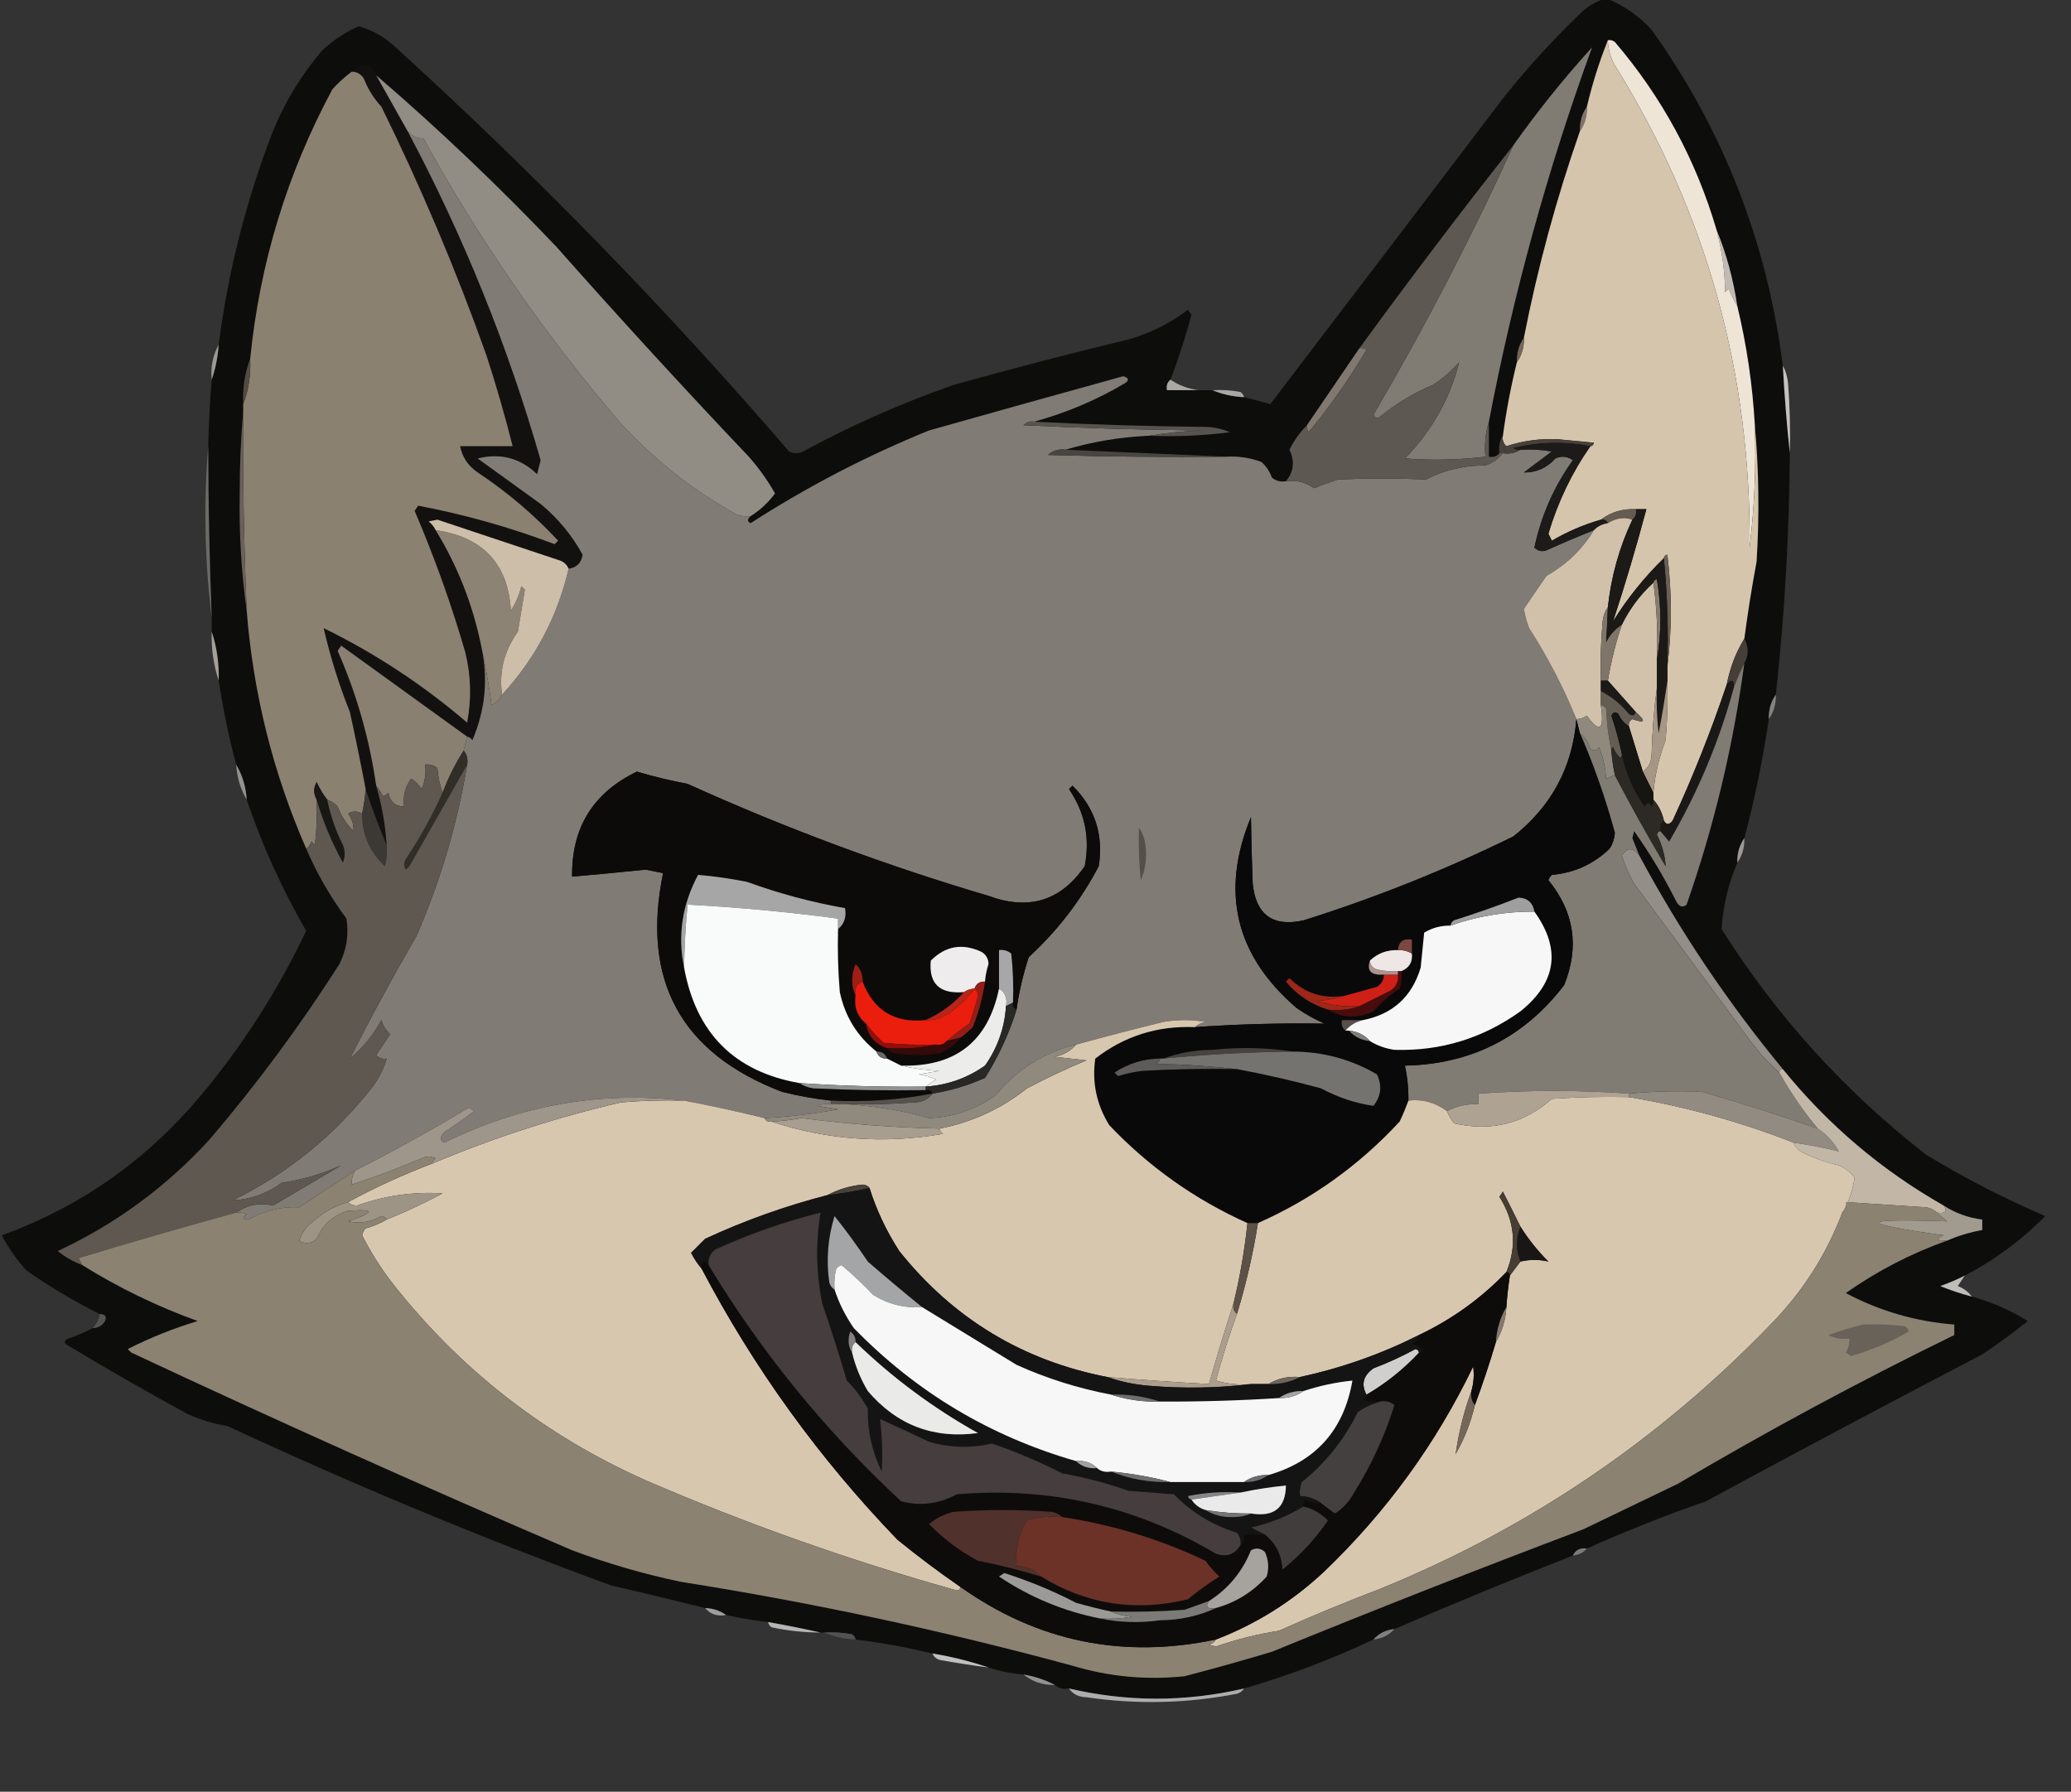 <svg width="126" height="109" viewBox="0 0 126 109" fill="none" xmlns="http://www.w3.org/2000/svg">
<rect x="0" y="0" width="126" height="109" fill="#333333" stroke="none"/>
<g clip-path="url(#clip0_31_408)">
<path fill-rule="evenodd" clip-rule="evenodd" d="M108.468 22.248C108.566 24.057 108.708 25.831 108.894 27.57C108.859 32.483 108.576 37.38 108.042 42.26C107.74 42.689 107.597 43.185 107.616 43.75C107.256 46.194 106.76 48.607 106.126 50.988C105.824 51.417 105.681 51.914 105.7 52.478C105.149 53.765 104.829 55.113 104.742 56.523C108.085 61.817 112.236 66.394 117.196 70.255C119.523 71.666 121.935 72.908 124.435 73.981C122.978 75.451 121.346 76.657 119.538 77.6C119.068 77.843 118.569 78.056 118.048 78.238C118.674 78.495 119.312 78.707 119.964 78.877C121.184 79.211 122.318 79.708 123.37 80.367C122.478 81.082 121.554 81.757 120.603 82.39C114.978 85.329 109.37 88.31 103.784 91.331C101.308 92.191 98.896 93.149 96.546 94.205C96.146 94.147 95.862 94.289 95.694 94.631C92.05 96.063 88.43 97.554 84.837 99.102C84.311 99.156 83.885 99.369 83.56 99.74C81.011 100.942 78.384 101.935 75.683 102.721C72.127 103.545 68.579 103.545 65.038 102.721C64.698 102.778 64.414 102.707 64.186 102.508C63.601 102.2 62.962 101.987 62.27 101.869C61.538 101.808 60.829 101.666 60.142 101.443C59.054 101.071 57.917 100.787 56.735 100.592C55.196 100.217 53.636 99.933 52.052 99.74C52.028 99.609 51.958 99.502 51.839 99.421C51.275 99.315 50.708 99.279 50.136 99.314C50.066 99.314 49.993 99.314 49.923 99.314C48.888 99.082 47.824 98.869 46.73 98.676C45.867 98.58 45.016 98.438 44.175 98.25C43.811 97.986 43.385 97.844 42.898 97.824C41.005 97.349 39.089 96.888 37.149 96.44C29.249 93.538 21.479 90.309 13.838 86.754C12.988 86.612 12.172 86.364 11.39 86.009C8.956 84.685 6.543 83.301 4.151 81.857C3.868 81.715 3.868 81.574 4.151 81.432C4.678 81.257 5.175 81.044 5.642 80.793C5.965 80.791 6.213 80.649 6.387 80.367C6.499 80.087 6.393 79.945 6.067 79.941C4.513 79.164 3.022 78.277 1.597 77.28C1.014 76.627 0.517 75.918 0.106 75.151C4.833 73.439 8.843 70.635 12.135 66.742C14.729 63.651 16.893 60.28 18.628 56.63C17.15 54.066 15.943 51.404 15.009 48.647C14.961 47.867 14.748 47.157 14.37 46.518C13.926 44.848 13.571 43.145 13.306 41.408C13.335 40.362 13.193 39.368 12.88 38.428C12.88 38.144 12.88 37.86 12.88 37.576C12.742 34.101 12.671 30.623 12.667 27.145C12.7 25.794 12.771 24.445 12.88 23.1C13.11 22.434 13.252 21.724 13.306 20.971C13.878 16.513 14.978 12.184 16.605 7.984C17.339 6.188 18.332 4.556 19.586 3.088C20.249 2.458 20.994 1.962 21.821 1.598C22.626 1.822 23.335 2.213 23.95 2.769C32.487 10.524 40.505 18.756 48.007 27.464C48.29 27.606 48.575 27.606 48.858 27.464C51.807 25.867 54.858 24.518 58.013 23.419C61.54 22.43 65.089 21.508 68.657 20.651C69.981 20.273 71.189 19.669 72.276 18.842C72.347 18.948 72.419 19.055 72.489 19.161C72.127 20.497 71.702 21.809 71.212 23.1C71.02 23.25 70.948 23.463 70.999 23.738C71.638 23.738 72.276 23.738 72.915 23.738C73.198 23.738 73.484 23.738 73.767 23.738C74.356 23.985 74.995 24.127 75.683 24.164C76.215 24.288 76.747 24.43 77.279 24.59C82.029 18.365 86.783 12.12 91.543 5.855C93.016 4.016 94.613 2.277 96.333 0.64C96.748 0.292 97.21 0.044 97.717 -0.105C98.775 0.318 99.697 0.957 100.484 1.811C104.851 7.925 107.512 14.737 108.468 22.248Z" fill="#0D0D0C"/>
<path fill-rule="evenodd" clip-rule="evenodd" d="M22.886 4.575C23.524 5.711 24.163 6.846 24.802 7.982C28.193 14.345 30.89 21.015 32.892 27.993C32.821 28.277 32.749 28.561 32.679 28.845C31.659 27.861 30.452 27.542 29.06 27.887C30.337 28.809 31.614 29.732 32.892 30.654C33.952 31.534 34.803 32.563 35.446 33.741C35.372 34.241 35.089 34.525 34.595 34.593C34.475 34.318 34.263 34.141 33.956 34.061C31.512 33.246 29.064 32.43 26.611 31.612C26.435 31.648 26.256 31.683 26.079 31.719C26.266 31.87 26.409 32.047 26.505 32.251C27.835 34.42 28.759 36.761 29.273 39.276C29.713 41.253 29.536 43.169 28.74 45.025C28.659 44.906 28.553 44.835 28.421 44.812C25.881 42.971 23.326 41.126 20.757 39.276C20.686 39.383 20.615 39.489 20.544 39.596C21.695 42.21 22.476 44.942 22.886 47.792C23.232 48.974 23.446 50.18 23.524 51.411C23.056 50.29 22.63 49.155 22.247 48.005C21.952 46.443 21.632 44.882 21.289 43.321C20.624 41.655 20.092 39.952 19.692 38.212C22.835 39.75 25.745 41.666 28.421 43.96C28.693 42.534 28.657 41.115 28.314 39.702C27.467 36.775 26.437 33.901 25.227 31.08C25.298 30.974 25.37 30.867 25.44 30.761C28.27 31.299 31.037 32.08 33.743 33.103C33.813 33.032 33.886 32.961 33.956 32.89C32.485 31.312 30.854 29.929 29.06 28.738C28.476 28.337 28.121 27.805 27.995 27.142C29.06 27.142 30.124 27.142 31.189 27.142C30.722 25.284 30.19 23.439 29.592 21.607C27.746 16.427 25.617 11.389 23.205 6.491C22.744 5.995 22.389 5.428 22.141 4.788C21.967 4.507 21.718 4.365 21.395 4.362C22.029 3.724 22.526 3.795 22.886 4.575Z" fill="#131110"/>
<path fill-rule="evenodd" clip-rule="evenodd" d="M21.396 4.363C21.718 4.366 21.967 4.507 22.141 4.789C22.389 5.428 22.744 5.996 23.205 6.492C25.617 11.389 27.746 16.428 29.592 21.607C30.19 23.44 30.722 25.285 31.189 27.143C30.124 27.143 29.06 27.143 27.995 27.143C28.121 27.805 28.476 28.338 29.06 28.739C30.854 29.93 32.485 31.313 33.956 32.891C33.886 32.962 33.813 33.033 33.743 33.103C31.037 32.08 28.27 31.3 25.441 30.762C25.37 30.868 25.298 30.975 25.228 31.081C26.437 33.902 27.467 36.776 28.314 39.703C28.657 41.116 28.694 42.535 28.421 43.961C25.745 41.667 22.835 39.751 19.692 38.213C20.092 39.953 20.625 41.656 21.289 43.322C21.632 44.883 21.952 46.444 22.247 48.006C22.21 48.508 22.139 49.005 22.034 49.496C21.722 49.328 21.438 49.328 21.183 49.496C21.425 49.832 21.532 50.187 21.502 50.56C21.076 50.136 20.757 49.639 20.544 49.07C20.362 48.873 20.149 48.731 19.905 48.645C19.654 48.322 19.441 47.967 19.267 47.58C19.068 47.92 19.068 48.274 19.267 48.645C19.302 49.57 19.267 50.492 19.16 51.412C19.089 51.341 19.018 51.27 18.947 51.199C18.888 51.394 18.782 51.536 18.628 51.625C16.613 47.021 15.407 42.196 15.009 37.148C14.838 33.106 14.767 29.061 14.796 25.014C14.796 24.872 14.796 24.73 14.796 24.588C15.127 23.722 15.269 22.8 15.222 21.82C15.806 16.004 17.473 10.54 20.225 5.428C20.587 5.029 20.978 4.674 21.396 4.363Z" fill="#8B8171"/>
<path fill-rule="evenodd" clip-rule="evenodd" d="M96.546 6.492C96.565 7.057 96.422 7.553 96.12 7.982C96.101 7.418 96.243 6.921 96.546 6.492Z" fill="#7E7468"/>
<path fill-rule="evenodd" clip-rule="evenodd" d="M24.802 7.984C25.102 8.302 25.421 8.444 25.76 8.41C29.117 14.543 33.09 20.291 37.682 25.654C39.753 27.94 42.131 29.821 44.813 31.296C45.088 31.4 45.373 31.436 45.665 31.402C45.461 31.586 45.461 31.728 45.665 31.828C49.097 29.615 52.716 27.735 56.523 26.186C60.461 25.075 64.399 23.975 68.338 22.887C68.681 22.988 68.715 23.13 68.444 23.312C66.703 24.342 64.859 25.123 62.909 25.654C62.658 25.608 62.445 25.679 62.27 25.867C65.888 26.044 69.507 26.151 73.128 26.186C72.025 26.224 70.961 26.33 69.935 26.506C68.17 26.584 66.467 26.867 64.825 27.357C64.414 27.3 64.059 27.407 63.761 27.677C67.38 27.783 70.999 27.819 74.618 27.783C75.35 27.741 76.059 27.847 76.747 28.102C77.039 28.367 77.252 28.686 77.386 29.061C77.639 29.258 77.922 29.329 78.237 29.273C78.87 29.19 79.436 29.332 79.94 29.699C80.43 29.501 80.926 29.323 81.431 29.167C83.208 29.092 84.982 29.092 86.753 29.167C87.885 28.591 89.093 28.307 90.372 28.315C90.819 28.159 91.172 27.91 91.436 27.57C91.843 27.631 92.199 27.56 92.501 27.357C93.144 27.322 93.783 27.358 94.417 27.464C93.849 27.89 93.282 28.315 92.714 28.741C93.465 28.756 94.104 28.472 94.63 27.89C95.005 27.72 95.36 27.755 95.694 27.996C94.545 29.599 93.763 31.373 93.353 33.318C93.612 33.556 93.897 33.591 94.204 33.425C95.124 33.012 96.046 32.622 96.972 32.254C96.261 33.425 95.303 34.348 94.098 35.022C93.617 35.709 93.157 36.383 92.714 37.044C92.778 37.446 92.884 37.836 93.033 38.215C94.164 39.978 95.122 41.823 95.907 43.75C95.671 46.669 94.394 49.046 92.075 50.882C87.951 52.907 83.694 54.61 79.302 55.991C77.439 56.4 76.411 55.654 76.215 53.756C76.162 52.391 76.125 51.043 76.108 49.711C74.235 54.245 75.157 58.113 78.876 61.313C79.41 61.688 79.979 62.007 80.579 62.272C77.956 62.231 75.331 62.302 72.702 62.484C72.864 62.321 73.077 62.214 73.341 62.165C72.489 62.023 71.638 62.023 70.786 62.165C69.017 62.6 67.244 63.061 65.464 63.549C63.49 64.038 61.86 65.068 60.567 66.636C59.362 67.499 58.015 67.96 56.523 68.019C54.975 67.573 53.272 67.289 51.413 67.168C52.833 67.203 54.253 67.168 55.671 67.061C56.129 67.04 56.484 66.863 56.735 66.529C57.853 66.345 58.917 66.025 59.929 65.571C60.755 64.263 61.393 62.88 61.845 61.42C61.998 60.336 62.247 59.271 62.59 58.227C64.335 56.624 65.755 54.779 66.848 52.691C67.146 50.779 66.614 49.147 65.251 47.795C65.181 47.866 65.108 47.937 65.038 48.008C66.009 49.424 66.328 50.986 65.996 52.691C64.551 54.802 62.598 55.405 60.142 54.501C53.876 52.649 47.773 50.378 41.833 47.688C40.788 47.489 39.757 47.241 38.746 46.943C36.079 48.232 34.767 50.361 34.808 53.33C36.298 53.202 37.788 53.06 39.278 52.904C39.634 52.975 39.987 53.046 40.343 53.117C39.004 59.632 41.418 64.067 47.581 66.423C48.565 66.669 49.559 66.847 50.562 66.955C50.562 67.026 50.562 67.097 50.562 67.168C50.27 67.135 49.985 67.17 49.71 67.274C50.136 67.345 50.562 67.416 50.987 67.487C49.516 67.765 48.026 67.942 46.517 68.019C44.894 67.62 43.261 67.266 41.62 66.955C36.532 66.37 31.672 67.221 27.037 69.51C26.743 69.396 26.743 69.183 27.037 68.871C27.659 68.472 28.261 68.046 28.847 67.594C28.74 67.523 28.634 67.452 28.527 67.381C26.264 68.743 23.957 70.021 21.608 71.213C20.488 71.949 19.353 72.694 18.202 73.448C17.132 73.39 16.103 73.639 15.115 74.193C14.749 74.17 14.713 74.063 15.009 73.874C14.807 73.771 14.594 73.736 14.37 73.768C15.056 73.29 15.801 73.148 16.605 73.342C17.994 72.519 19.377 71.703 20.757 70.894C19.634 71.406 18.428 71.761 17.138 71.958C16.236 72.613 15.242 72.968 14.157 73.022C17.521 71.374 20.359 69.068 22.673 66.103C23.065 65.575 23.349 65.007 23.524 64.4C23.274 64.447 23.061 64.376 22.886 64.188C23.169 63.762 23.454 63.336 23.737 62.91C23.475 62.678 23.299 62.394 23.205 62.059C22.719 62.957 22.081 63.737 21.289 64.4C22.553 61.901 23.901 59.417 25.334 56.949C26.79 53.607 27.82 50.13 28.421 46.518C28.478 46.177 28.406 45.893 28.208 45.666C28.278 45.382 28.351 45.098 28.421 44.815C28.553 44.838 28.659 44.909 28.74 45.027C29.536 43.172 29.713 41.256 29.273 39.279C29.526 40.449 29.739 41.655 29.911 42.898C30.198 42.752 30.411 42.539 30.55 42.26C32.57 40.063 33.92 37.508 34.595 34.596C35.089 34.528 35.372 34.244 35.446 33.744C34.803 32.566 33.952 31.537 32.892 30.657C31.614 29.735 30.337 28.812 29.06 27.89C30.452 27.545 31.659 27.864 32.679 28.848C32.749 28.564 32.821 28.28 32.892 27.996C30.89 21.018 28.193 14.348 24.802 7.984Z" fill="#807B75"/>
<path fill-rule="evenodd" clip-rule="evenodd" d="M90.585 25.654C90.376 26.32 90.306 27.029 90.372 27.783C88.743 27.981 87.113 28.017 85.476 27.89C87.117 26.201 88.216 24.249 88.775 22.035C88.311 22.57 87.779 23.031 87.179 23.419C86.019 23.9 84.954 24.539 83.985 25.335C83.809 25.481 83.666 25.446 83.56 25.229C86.678 19.913 89.516 14.449 92.075 8.836C93.54 6.765 95.137 4.778 96.865 2.875C94.168 10.269 92.075 17.862 90.585 25.654Z" fill="#807B73"/>
<path fill-rule="evenodd" clip-rule="evenodd" d="M104.423 13.945C105.034 15.434 105.46 16.995 105.7 18.629C105.506 18.305 105.33 17.951 105.168 17.564C105.098 17.635 105.025 17.706 104.955 17.777C104.944 16.487 104.766 15.209 104.423 13.945Z" fill="#C1BAB1"/>
<path fill-rule="evenodd" clip-rule="evenodd" d="M97.823 2.447C97.981 2.419 98.123 2.454 98.249 2.553C101.119 5.914 103.175 9.711 104.423 13.943C104.766 15.207 104.944 16.484 104.955 17.775C105.025 17.704 105.098 17.633 105.168 17.562C105.33 17.948 105.506 18.303 105.7 18.626C106.273 21.002 106.626 23.415 106.765 25.865C106.852 28.362 106.745 30.846 106.445 33.316C106.541 22.757 103.846 13.035 98.356 4.15C98.017 3.633 97.84 3.066 97.823 2.447Z" fill="#EEE5D7"/>
<path fill-rule="evenodd" clip-rule="evenodd" d="M97.824 2.449C97.841 3.068 98.017 3.636 98.356 4.152C103.846 13.037 106.541 22.76 106.446 33.318C106.746 30.848 106.852 28.364 106.765 25.867C107.012 28.598 107.048 31.366 106.871 34.17C106.584 35.711 106.335 37.272 106.126 38.853C105.613 39.687 105.258 40.609 105.062 41.621C104.112 44.451 103.012 47.218 101.762 49.924C101.553 50.195 101.377 50.195 101.23 49.924C101.126 49.43 100.913 49.004 100.591 48.647C100.591 48.505 100.591 48.363 100.591 48.221C100.689 47.123 100.938 46.059 101.336 45.027C101.443 43.823 101.479 42.617 101.443 41.408C101.443 41.124 101.443 40.84 101.443 40.557C101.724 38.32 101.724 36.049 101.443 33.744C101.313 33.77 101.243 33.841 101.23 33.957C100.053 35.103 99.022 36.38 98.143 37.789C98.877 35.551 99.55 33.28 100.165 30.977C99.953 30.977 99.74 30.977 99.527 30.977C98.72 30.938 98.011 31.151 97.398 31.615C96.35 31.917 95.356 32.343 94.417 32.893C94.347 32.751 94.275 32.609 94.204 32.467C94.786 30.524 95.637 28.75 96.759 27.145C96.874 27.132 96.947 27.061 96.972 26.932C96.227 26.861 95.482 26.79 94.737 26.719C93.674 26.676 92.646 26.818 91.65 27.145C91.46 26.969 91.39 26.756 91.437 26.506C91.643 24.974 91.929 23.484 92.288 22.035C92.591 21.606 92.733 21.11 92.714 20.545C93.553 16.267 94.688 12.08 96.121 7.984C96.423 7.555 96.565 7.059 96.546 6.494C96.878 5.086 97.304 3.738 97.824 2.449Z" fill="#D6C5AD"/>
<path fill-rule="evenodd" clip-rule="evenodd" d="M92.714 20.543C92.733 21.108 92.59 21.604 92.288 22.033C92.269 21.469 92.411 20.972 92.714 20.543Z" fill="#73675B"/>
<path fill-rule="evenodd" clip-rule="evenodd" d="M13.306 20.969C13.252 21.722 13.11 22.432 12.88 23.098C12.807 22.319 12.949 21.609 13.306 20.969Z" fill="#9C9996"/>
<path fill-rule="evenodd" clip-rule="evenodd" d="M71.212 23.098C71.715 23.438 72.281 23.651 72.915 23.736C72.276 23.736 71.638 23.736 70.999 23.736C70.948 23.462 71.02 23.249 71.212 23.098Z" fill="#AAA9A4"/>
<path fill-rule="evenodd" clip-rule="evenodd" d="M82.708 21.181C82.865 21.153 83.008 21.189 83.133 21.288C82.095 23.048 80.924 24.716 79.621 26.29C79.523 26.164 79.487 26.022 79.514 25.865C80.579 24.303 81.643 22.742 82.708 21.181Z" fill="#817970"/>
<path fill-rule="evenodd" clip-rule="evenodd" d="M73.767 23.738C74.339 23.703 74.906 23.738 75.47 23.844C75.589 23.926 75.659 24.032 75.683 24.163C74.995 24.126 74.356 23.984 73.767 23.738Z" fill="#A8A9A5"/>
<path fill-rule="evenodd" clip-rule="evenodd" d="M108.468 22.246C108.638 22.555 108.745 22.91 108.787 23.311C108.894 24.728 108.93 26.147 108.894 27.568C108.708 25.829 108.566 24.055 108.468 22.246Z" fill="#C5C2BE"/>
<path fill-rule="evenodd" clip-rule="evenodd" d="M15.222 21.82C15.268 22.8 15.127 23.722 14.796 24.588C14.749 23.609 14.891 22.686 15.222 21.82Z" fill="#514B41"/>
<path fill-rule="evenodd" clip-rule="evenodd" d="M62.909 25.654C66.42 25.832 69.969 25.938 73.554 25.974C73.996 26.015 74.422 26.121 74.831 26.293C73.205 26.505 71.574 26.576 69.935 26.506C70.961 26.33 72.025 26.224 73.128 26.187C69.507 26.151 65.888 26.045 62.27 25.867C62.445 25.679 62.658 25.608 62.909 25.654Z" fill="#575450"/>
<path fill-rule="evenodd" clip-rule="evenodd" d="M92.075 8.836C89.516 14.449 86.678 19.913 83.56 25.229C83.666 25.446 83.809 25.481 83.985 25.335C84.954 24.539 86.019 23.9 87.179 23.419C87.779 23.031 88.311 22.57 88.775 22.035C88.216 24.249 87.117 26.201 85.476 27.89C87.113 28.017 88.743 27.981 90.372 27.783C90.306 27.029 90.376 26.32 90.585 25.654C90.585 26.364 90.585 27.074 90.585 27.783C90.86 27.834 91.073 27.763 91.224 27.57C91.294 27.57 91.366 27.57 91.436 27.57C91.172 27.91 90.819 28.159 90.372 28.315C89.093 28.307 87.885 28.591 86.753 29.167C84.982 29.092 83.208 29.092 81.431 29.167C80.926 29.323 80.43 29.501 79.94 29.699C79.436 29.332 78.87 29.19 78.237 29.273C78.712 28.7 78.784 28.062 78.45 27.357C78.736 26.792 79.089 26.296 79.515 25.867C79.487 26.024 79.523 26.166 79.621 26.293C80.924 24.718 82.095 23.051 83.134 21.29C83.008 21.191 82.865 21.156 82.708 21.184C85.754 17.002 88.878 12.886 92.075 8.836Z" fill="#5D5852"/>
<path fill-rule="evenodd" clip-rule="evenodd" d="M22.886 4.578C26.697 7.856 30.352 11.334 33.85 15.01C37.686 19.343 41.588 23.6 45.559 27.783C46.17 28.476 46.702 29.221 47.155 30.019C46.74 30.579 46.242 31.04 45.665 31.402C45.373 31.436 45.088 31.4 44.813 31.296C42.131 29.821 39.753 27.94 37.682 25.654C33.09 20.291 29.117 14.543 25.76 8.41C25.421 8.444 25.102 8.302 24.802 7.984C24.163 6.849 23.524 5.714 22.886 4.578Z" fill="#918C84"/>
<path fill-rule="evenodd" clip-rule="evenodd" d="M91.436 26.504C91.39 26.754 91.46 26.967 91.649 27.143C92.646 26.816 93.674 26.674 94.736 26.717C95.481 26.788 96.227 26.859 96.972 26.93C96.946 27.059 96.874 27.13 96.759 27.143C95.217 26.844 93.657 26.879 92.075 27.249C92.201 27.348 92.343 27.383 92.501 27.355C92.199 27.558 91.843 27.629 91.436 27.568C91.366 27.568 91.294 27.568 91.224 27.568C91.164 27.161 91.234 26.806 91.436 26.504Z" fill="#46413A"/>
<path fill-rule="evenodd" clip-rule="evenodd" d="M64.825 27.357C68.089 27.499 71.355 27.641 74.618 27.783C70.999 27.818 67.38 27.783 63.761 27.676C64.059 27.406 64.414 27.3 64.825 27.357Z" fill="#494642"/>
<path fill-rule="evenodd" clip-rule="evenodd" d="M14.796 25.016C14.767 29.063 14.837 33.108 15.008 37.15C14.684 34.818 14.541 32.44 14.583 30.019C14.583 28.314 14.654 26.646 14.796 25.016Z" fill="#6A6158"/>
<path fill-rule="evenodd" clip-rule="evenodd" d="M12.667 27.145C12.671 30.623 12.742 34.101 12.88 37.576C12.452 34.104 12.381 30.627 12.667 27.145Z" fill="#6B6A66"/>
<path fill-rule="evenodd" clip-rule="evenodd" d="M99.526 30.977C99.578 31.252 99.505 31.465 99.314 31.616C98.826 31.44 98.328 31.511 97.823 31.829C97.751 31.65 97.608 31.579 97.397 31.616C98.011 31.152 98.719 30.939 99.526 30.977Z" fill="#645C51"/>
<path fill-rule="evenodd" clip-rule="evenodd" d="M96.759 27.144C95.637 28.749 94.785 30.523 94.204 32.466C94.274 32.608 94.347 32.75 94.417 32.892C95.356 32.342 96.35 31.916 97.397 31.614C97.608 31.578 97.751 31.649 97.823 31.827C97.491 31.877 97.206 32.019 96.972 32.253C96.046 32.621 95.124 33.012 94.204 33.424C93.897 33.59 93.612 33.555 93.353 33.318C93.763 31.373 94.545 29.598 95.694 27.995C95.36 27.755 95.005 27.719 94.63 27.889C94.104 28.471 93.465 28.755 92.714 28.74C93.282 28.315 93.849 27.889 94.417 27.463C93.783 27.357 93.144 27.322 92.501 27.357C92.343 27.384 92.201 27.349 92.075 27.25C93.657 26.88 95.218 26.845 96.759 27.144Z" fill="#1D1B19"/>
<path fill-rule="evenodd" clip-rule="evenodd" d="M99.314 31.616C98.519 33.299 98.023 35.073 97.823 36.938C97.655 37.174 97.549 37.458 97.504 37.789C97.397 38.994 97.361 40.2 97.397 41.409C97.397 41.621 97.397 41.834 97.397 42.047C97.397 42.331 97.397 42.615 97.397 42.899C97.61 44.416 97.327 44.629 96.546 43.538C96.35 43.671 96.137 43.742 95.907 43.75C95.122 41.823 94.164 39.978 93.033 38.215C92.884 37.837 92.778 37.446 92.714 37.044C93.157 36.383 93.617 35.709 94.098 35.022C95.303 34.348 96.261 33.426 96.972 32.254C97.206 32.02 97.491 31.878 97.823 31.828C98.328 31.51 98.826 31.44 99.314 31.616Z" fill="#D1C1AA"/>
<path fill-rule="evenodd" clip-rule="evenodd" d="M26.505 32.254C29.383 32.671 30.91 34.303 31.082 37.15C31.376 36.696 31.589 36.199 31.721 35.66C31.791 35.731 31.863 35.802 31.934 35.873C31.799 36.709 31.657 37.56 31.508 38.428C30.663 39.616 30.343 40.893 30.55 42.26C30.411 42.539 30.198 42.752 29.911 42.898C29.739 41.655 29.526 40.449 29.273 39.279C28.759 36.764 27.835 34.422 26.505 32.254Z" fill="#8D8374"/>
<path fill-rule="evenodd" clip-rule="evenodd" d="M34.595 34.594C33.92 37.507 32.57 40.061 30.55 42.258C30.343 40.892 30.663 39.614 31.508 38.426C31.657 37.559 31.799 36.707 31.934 35.871C31.863 35.8 31.791 35.729 31.721 35.658C31.589 36.197 31.376 36.694 31.082 37.148C30.91 34.301 29.383 32.669 26.505 32.252C26.409 32.048 26.266 31.87 26.079 31.72C26.256 31.684 26.435 31.649 26.611 31.613C29.064 32.431 31.512 33.247 33.956 34.062C34.263 34.142 34.475 34.319 34.595 34.594Z" fill="#CDBEA9"/>
<path fill-rule="evenodd" clip-rule="evenodd" d="M100.591 35.445C100.802 36.967 100.872 38.528 100.804 40.129C100.804 40.697 100.804 41.264 100.804 41.832C100.627 43.142 100.521 44.49 100.484 45.877C100.474 46.355 100.297 46.71 99.952 46.941C99.669 46.019 99.384 45.096 99.101 44.174C99.073 43.987 99.143 43.845 99.314 43.748C100.086 44.02 100.159 43.878 99.526 43.322C98.958 42.684 98.392 42.045 97.823 41.406C98.017 40.238 98.3 39.103 98.675 38C99.156 37.023 99.795 36.171 100.591 35.445Z" fill="#D2C2AB"/>
<path fill-rule="evenodd" clip-rule="evenodd" d="M101.229 33.955C101.242 33.84 101.313 33.769 101.442 33.742C101.723 36.047 101.723 38.318 101.442 40.555C101.513 38.316 101.44 36.117 101.229 33.955Z" fill="#695F56"/>
<path fill-rule="evenodd" clip-rule="evenodd" d="M100.591 35.447C100.604 35.332 100.674 35.261 100.804 35.234C101.085 36.9 101.085 38.532 100.804 40.131C100.872 38.53 100.802 36.969 100.591 35.447Z" fill="#867C70"/>
<path fill-rule="evenodd" clip-rule="evenodd" d="M97.823 36.938C97.796 37.659 97.759 38.369 97.717 39.066C97.94 38.615 98.26 38.261 98.675 38.002C98.3 39.105 98.017 40.24 97.823 41.408C97.68 41.408 97.54 41.408 97.397 41.408C97.361 40.2 97.397 38.993 97.504 37.789C97.549 37.457 97.655 37.174 97.823 36.938Z" fill="#7F7568"/>
<path fill-rule="evenodd" clip-rule="evenodd" d="M99.526 30.977C99.739 30.977 99.952 30.977 100.165 30.977C99.55 33.28 98.877 35.551 98.143 37.789C99.022 36.38 100.052 35.103 101.229 33.957C101.44 36.118 101.513 38.318 101.442 40.557C101.442 40.84 101.442 41.124 101.442 41.408C101.3 42.45 101.123 43.515 100.91 44.602C100.804 43.682 100.768 42.759 100.804 41.834C100.804 41.266 100.804 40.699 100.804 40.131C101.085 38.532 101.085 36.9 100.804 35.234C100.674 35.261 100.604 35.332 100.591 35.447C99.795 36.173 99.156 37.025 98.675 38.002C98.26 38.261 97.94 38.615 97.717 39.066C97.759 38.369 97.796 37.659 97.823 36.938C98.023 35.073 98.519 33.299 99.314 31.615C99.505 31.464 99.578 31.251 99.526 30.977Z" fill="#1C1A17"/>
<path fill-rule="evenodd" clip-rule="evenodd" d="M12.88 38.426C13.193 39.367 13.335 40.36 13.306 41.406C12.992 40.465 12.851 39.472 12.88 38.426Z" fill="#A3A09C"/>
<path fill-rule="evenodd" clip-rule="evenodd" d="M28.421 44.812C28.351 45.096 28.278 45.38 28.208 45.664C27.703 46.459 27.278 47.31 26.931 48.219C26.758 47.765 26.652 47.268 26.611 46.728C26.396 46.55 26.147 46.479 25.866 46.516C25.932 47.032 25.86 47.528 25.653 48.006C25.487 47.742 25.274 47.53 25.015 47.367C24.646 47.868 24.504 48.435 24.589 49.07C24.046 49.057 23.727 48.773 23.631 48.219C23.544 48.316 23.437 48.387 23.311 48.432C23.168 48.197 23.026 47.984 22.886 47.793C22.476 44.943 21.695 42.211 20.544 39.597C20.615 39.49 20.686 39.384 20.757 39.277C23.326 41.127 25.881 42.972 28.421 44.812Z" fill="#898071"/>
<path fill-rule="evenodd" clip-rule="evenodd" d="M106.126 38.852C106.394 39.371 106.394 39.868 106.126 40.342C105.881 40.827 105.668 41.324 105.487 41.832C105.506 41.364 105.364 41.293 105.062 41.619C105.257 40.607 105.613 39.685 106.126 38.852Z" fill="#463F38"/>
<path fill-rule="evenodd" clip-rule="evenodd" d="M97.397 41.406C97.54 41.406 97.681 41.406 97.823 41.406C98.392 42.045 98.958 42.684 99.526 43.322C99.441 43.541 99.301 43.576 99.101 43.429C98.622 42.842 98.053 42.38 97.397 42.045C97.397 41.832 97.397 41.619 97.397 41.406Z" fill="#1B1A17"/>
<path fill-rule="evenodd" clip-rule="evenodd" d="M108.042 42.258C108.061 42.822 107.918 43.319 107.616 43.748C107.597 43.184 107.739 42.687 108.042 42.258Z" fill="#85837F"/>
<path fill-rule="evenodd" clip-rule="evenodd" d="M97.397 42.047C98.053 42.382 98.622 42.843 99.101 43.431C99.301 43.578 99.441 43.542 99.526 43.324C100.159 43.88 100.086 44.021 99.314 43.75C99.143 43.847 99.073 43.989 99.101 44.176C98.815 44.002 98.602 43.754 98.462 43.431C98.285 43.284 98.143 43.32 98.036 43.537C98.294 44.308 98.507 45.089 98.675 45.879C98.69 45.972 98.653 46.043 98.568 46.092C98.375 45.916 98.232 45.703 98.143 45.453C98.057 45.502 98.021 45.573 98.036 45.666C97.862 44.855 97.755 44.003 97.717 43.111C97.636 42.993 97.529 42.922 97.397 42.898C97.397 42.615 97.397 42.331 97.397 42.047Z" fill="#645D54"/>
<path fill-rule="evenodd" clip-rule="evenodd" d="M105.487 41.832C104.589 45.12 103.276 48.242 101.549 51.199C101.368 50.971 101.189 50.758 101.017 50.56C100.966 50.285 101.038 50.072 101.23 49.922C101.377 50.193 101.553 50.193 101.762 49.922C103.012 47.216 104.112 44.448 105.062 41.619C105.364 41.293 105.507 41.364 105.487 41.832Z" fill="#1B1917"/>
<path fill-rule="evenodd" clip-rule="evenodd" d="M101.442 41.406C101.479 42.615 101.442 43.821 101.336 45.025C100.938 46.057 100.689 47.121 100.591 48.219C100.38 47.809 100.167 47.383 99.952 46.941C100.297 46.71 100.474 46.355 100.484 45.877C100.521 44.49 100.627 43.142 100.804 41.832C100.768 42.757 100.804 43.68 100.91 44.6C101.123 43.513 101.3 42.449 101.442 41.406Z" fill="#A59685"/>
<path fill-rule="evenodd" clip-rule="evenodd" d="M99.101 44.173C99.384 45.096 99.669 46.018 99.952 46.941C100.167 47.382 100.38 47.808 100.591 48.218C100.591 48.36 100.591 48.502 100.591 48.644C100.618 48.801 100.582 48.943 100.484 49.07C100.342 48.786 100.201 48.786 100.059 49.07C99.367 48.089 98.905 47.024 98.675 45.876C98.507 45.086 98.294 44.306 98.036 43.535C98.143 43.317 98.285 43.282 98.462 43.428C98.602 43.751 98.815 44 99.101 44.173Z" fill="#151512"/>
<path fill-rule="evenodd" clip-rule="evenodd" d="M97.397 42.898C97.529 42.922 97.636 42.993 97.717 43.111C97.755 44.003 97.862 44.855 98.036 45.666C98.072 46.169 98.145 46.665 98.249 47.156C98.096 47.217 97.919 47.287 97.717 47.369C97.672 46.704 97.532 46.066 97.291 45.453C97.138 45.656 96.961 45.691 96.759 45.56C96.642 45.16 96.429 44.84 96.12 44.602C96.05 44.318 95.978 44.034 95.907 43.75C96.137 43.742 96.35 43.671 96.546 43.537C97.327 44.629 97.61 44.416 97.397 42.898Z" fill="#908A7E"/>
<path fill-rule="evenodd" clip-rule="evenodd" d="M14.37 46.516C14.748 47.155 14.961 47.865 15.009 48.645C14.63 48.005 14.418 47.295 14.37 46.516Z" fill="#93928E"/>
<path fill-rule="evenodd" clip-rule="evenodd" d="M61.845 61.418C61.666 61.345 61.596 61.203 61.632 60.992C61.668 59.996 61.632 59.003 61.526 58.012C61.31 57.834 61.062 57.763 60.78 57.799C60.78 58.58 60.78 59.36 60.78 60.141C60.114 63.359 58.128 64.92 54.819 64.824C54.536 64.682 54.251 64.54 53.968 64.398C53.868 64.099 53.655 63.957 53.329 63.973C52.154 63.042 51.409 61.836 51.094 60.353C50.987 59.078 50.951 57.801 50.987 56.522C51.366 56.204 51.509 55.779 51.413 55.244C49.38 54.887 47.394 54.355 45.452 53.648C44.454 53.447 43.46 53.305 42.472 53.222C41.503 55.025 41.218 56.906 41.62 58.863C42.348 62.857 44.69 65.198 48.646 65.889C48.882 66.057 49.165 66.163 49.497 66.208C51.767 66.314 54.038 66.35 56.31 66.314C56.52 66.278 56.663 66.349 56.736 66.527C54.705 66.915 52.646 67.057 50.562 66.953C49.559 66.844 48.565 66.667 47.581 66.421C41.418 64.065 39.004 59.63 40.343 53.115C39.987 53.044 39.634 52.973 39.279 52.902C37.788 53.058 36.298 53.2 34.808 53.328C34.767 50.358 36.079 48.23 38.746 46.941C39.758 47.239 40.788 47.487 41.833 47.687C47.773 50.376 53.876 52.647 60.142 54.499C62.599 55.403 64.551 54.8 65.996 52.69C66.328 50.984 66.009 49.422 65.038 48.006C65.109 47.935 65.181 47.864 65.251 47.793C66.614 49.145 67.146 50.778 66.848 52.69C65.756 54.777 64.336 56.622 62.59 58.225C62.247 59.269 61.998 60.334 61.845 61.418Z" fill="#0C0B0A"/>
<path fill-rule="evenodd" clip-rule="evenodd" d="M28.208 45.664C28.406 45.891 28.478 46.175 28.421 46.516C27.256 48.56 26.085 50.618 24.908 52.69C24.838 52.76 24.765 52.831 24.695 52.902C24.552 52.69 24.552 52.477 24.695 52.264C25.553 50.972 26.298 49.624 26.93 48.219C27.277 47.31 27.703 46.459 28.208 45.664Z" fill="#312D27"/>
<path fill-rule="evenodd" clip-rule="evenodd" d="M22.247 48.008C22.63 49.157 23.056 50.293 23.524 51.414C23.558 51.846 23.524 52.271 23.418 52.691C22.482 51.816 22.021 50.751 22.034 49.498C22.139 49.007 22.21 48.51 22.247 48.008Z" fill="#3C3833"/>
<path fill-rule="evenodd" clip-rule="evenodd" d="M69.296 50.348C69.572 50.752 69.715 51.248 69.721 51.838C69.745 52.448 69.638 53.015 69.402 53.541C69.296 52.479 69.259 51.414 69.296 50.348Z" fill="#554F4A"/>
<path fill-rule="evenodd" clip-rule="evenodd" d="M19.905 48.647C20.099 49.604 20.419 50.527 20.863 51.414C21.006 51.769 21.006 52.124 20.863 52.478C20.182 51.245 19.649 49.968 19.267 48.647C19.068 48.276 19.068 47.922 19.267 47.582C19.441 47.969 19.654 48.324 19.905 48.647Z" fill="#181714"/>
<path fill-rule="evenodd" clip-rule="evenodd" d="M106.126 50.988C106.145 51.553 106.003 52.05 105.7 52.478C105.681 51.914 105.824 51.417 106.126 50.988Z" fill="#9D9995"/>
<path fill-rule="evenodd" clip-rule="evenodd" d="M50.987 56.523C50.987 56.31 50.987 56.097 50.987 55.884C47.947 55.477 44.896 55.193 41.833 55.032C41.712 56.306 41.639 57.584 41.62 58.864C41.218 56.907 41.503 55.026 42.472 53.223C43.459 53.306 44.454 53.448 45.452 53.648C47.394 54.356 49.38 54.888 51.413 55.245C51.509 55.779 51.366 56.205 50.987 56.523Z" fill="#A6A6A6"/>
<path fill-rule="evenodd" clip-rule="evenodd" d="M50.987 56.522C50.951 57.801 50.987 59.078 51.094 60.353C51.409 61.836 52.154 63.042 53.329 63.973C53.429 64.272 53.642 64.414 53.968 64.398C54.251 64.54 54.536 64.682 54.819 64.824C55.56 64.999 56.339 65.106 57.161 65.144C56.735 65.214 56.31 65.286 55.884 65.356C56.258 65.399 56.612 65.506 56.948 65.676C56.714 65.82 56.501 65.962 56.31 66.102C53.751 66.132 51.196 66.061 48.645 65.889C44.69 65.198 42.348 62.857 41.62 58.863C41.639 57.583 41.712 56.305 41.833 55.031C44.897 55.192 47.947 55.476 50.987 55.883C50.987 56.096 50.987 56.309 50.987 56.522Z" fill="#F9FAFA"/>
<path fill-rule="evenodd" clip-rule="evenodd" d="M99.739 52.052C102.211 56.657 105.121 60.986 108.468 65.038C108.325 65.038 108.255 65.109 108.255 65.251C107.676 64.74 107.144 64.172 106.658 63.548C104.238 60.278 101.823 57.013 99.42 53.755C99.113 53.212 98.864 52.645 98.675 52.052C99.003 51.535 99.356 51.535 99.739 52.052Z" fill="#938E87"/>
<path fill-rule="evenodd" clip-rule="evenodd" d="M59.929 59.716C59.604 59.7 59.391 59.842 59.291 60.142C59.054 60.154 58.841 60.224 58.652 60.354C57.17 60.485 56.495 59.846 56.63 58.438C57.524 57.541 58.552 57.364 59.716 57.906C59.993 58.077 60.136 58.326 60.142 58.651C60.025 58.999 59.955 59.354 59.929 59.716Z" fill="#EEECEC"/>
<path fill-rule="evenodd" clip-rule="evenodd" d="M106.126 40.344C105.455 45.363 104.284 50.259 102.613 55.033C102.368 55.237 102.156 55.166 101.975 54.82C101.229 53.331 100.378 51.911 99.42 50.562C99.384 50.705 99.35 50.846 99.314 50.988C99.46 51.345 99.601 51.7 99.739 52.053C99.356 51.535 99.003 51.535 98.675 52.053C98.864 52.645 99.113 53.213 99.42 53.756C101.823 57.014 104.238 60.278 106.658 63.549C107.144 64.173 107.676 64.741 108.255 65.252C108.93 66.461 109.711 67.597 110.597 68.658C108.355 67.881 106.013 67.136 103.571 66.423C102.081 66.352 100.591 66.387 99.101 66.529C96.084 66.311 93.033 66.311 89.946 66.529C89.946 66.742 89.946 66.955 89.946 67.168C89.257 67.149 88.618 67.291 88.03 67.594C87.306 67.067 86.525 66.854 85.689 66.955C85.697 66.235 85.627 65.526 85.476 64.826C89.493 64.745 92.722 63.113 95.162 59.93C96.101 57.607 95.782 55.478 94.204 53.543C94.249 53.418 94.319 53.312 94.417 53.224C95.784 53.1 96.955 52.568 97.93 51.627C98.115 51.335 98.221 51.015 98.249 50.669C97.676 48.572 96.967 46.55 96.12 44.602C96.429 44.84 96.642 45.16 96.759 45.56C96.961 45.691 97.138 45.656 97.291 45.453C97.532 46.066 97.672 46.704 97.717 47.369C97.919 47.287 98.096 47.217 98.249 47.156C99.216 49.016 100.244 50.861 101.336 52.691C101.295 52.035 101.119 51.396 100.804 50.775C100.829 50.646 100.902 50.575 101.017 50.562C101.189 50.76 101.368 50.973 101.549 51.201C103.275 48.245 104.589 45.123 105.487 41.834C105.668 41.326 105.881 40.829 106.126 40.344Z" fill="#807B73"/>
<path fill-rule="evenodd" clip-rule="evenodd" d="M98.675 45.879C98.905 47.027 99.367 48.092 100.058 49.072C100.201 48.788 100.342 48.788 100.484 49.072C100.582 48.946 100.618 48.804 100.591 48.647C100.912 49.004 101.125 49.43 101.229 49.924C101.038 50.075 100.965 50.288 101.016 50.562C100.901 50.575 100.829 50.646 100.804 50.775C101.119 51.396 101.295 52.035 101.336 52.691C100.244 50.861 99.215 49.016 98.249 47.156C98.145 46.665 98.072 46.169 98.036 45.666C98.021 45.573 98.057 45.502 98.142 45.453C98.232 45.703 98.374 45.916 98.568 46.092C98.653 46.043 98.69 45.972 98.675 45.879Z" fill="#2D2925"/>
<path fill-rule="evenodd" clip-rule="evenodd" d="M61.632 60.992C61.489 61.062 61.349 61.134 61.206 61.205C61.295 60.719 61.155 60.364 60.78 60.14C60.78 59.359 60.78 58.579 60.78 57.798C61.061 57.762 61.31 57.833 61.525 58.011C61.632 59.002 61.668 59.995 61.632 60.992Z" fill="#A7A7A9"/>
<path fill-rule="evenodd" clip-rule="evenodd" d="M52.477 59.717C52.119 59.862 51.979 60.146 52.051 60.568C51.775 59.961 51.775 59.322 52.051 58.652C52.36 58.94 52.503 59.294 52.477 59.717Z" fill="#9C1E15"/>
<path fill-rule="evenodd" clip-rule="evenodd" d="M59.929 59.716C59.79 60.664 59.541 61.586 59.184 62.484C58.939 62.725 58.692 62.938 58.438 63.122C58.155 63.193 57.87 63.264 57.587 63.335C58.015 62.959 58.475 62.604 58.971 62.271C59.169 61.709 59.347 61.142 59.503 60.568C59.494 60.373 59.422 60.231 59.29 60.142C59.39 59.843 59.603 59.7 59.929 59.716Z" fill="#941E17"/>
<path fill-rule="evenodd" clip-rule="evenodd" d="M60.78 60.141C61.155 60.365 61.295 60.719 61.206 61.205C61.119 62.534 60.693 63.74 59.929 64.824C58.845 65.588 57.638 66.014 56.31 66.102C56.501 65.962 56.714 65.82 56.948 65.676C56.612 65.506 56.258 65.399 55.884 65.356C56.31 65.286 56.735 65.214 57.161 65.144C56.339 65.106 55.56 64.999 54.819 64.824C58.128 64.92 60.114 63.359 60.78 60.141Z" fill="#ECECEB"/>
<path fill-rule="evenodd" clip-rule="evenodd" d="M26.931 48.218C26.298 49.623 25.553 50.972 24.695 52.263C24.553 52.476 24.553 52.689 24.695 52.902C24.766 52.831 24.838 52.76 24.908 52.689C26.085 50.618 27.256 48.56 28.421 46.515C27.82 50.127 26.79 53.604 25.334 56.947C23.901 59.414 22.553 61.898 21.289 64.398C22.081 63.734 22.719 62.954 23.205 62.056C23.299 62.392 23.475 62.676 23.737 62.908C23.454 63.333 23.169 63.759 22.886 64.185C23.061 64.374 23.274 64.445 23.524 64.398C23.349 65.005 23.065 65.573 22.673 66.101C20.359 69.066 17.521 71.372 14.157 73.02C15.242 72.965 16.236 72.611 17.138 71.956C18.428 71.758 19.634 71.404 20.757 70.891C19.377 71.7 17.994 72.516 16.605 73.339C15.801 73.146 15.056 73.287 14.37 73.765C11.168 74.643 7.974 75.566 4.79 76.533C4.867 76.678 4.938 76.82 5.003 76.958C4.456 76.753 3.959 76.47 3.513 76.107C7.044 74.459 10.131 72.188 12.773 69.294C15.645 65.926 18.271 62.378 20.65 58.65C21.09 57.769 21.232 56.846 21.076 55.882C20.094 54.556 19.278 53.136 18.628 51.624C18.782 51.535 18.888 51.394 18.947 51.199C19.018 51.27 19.089 51.341 19.16 51.411C19.266 50.492 19.302 49.569 19.267 48.644C19.649 49.965 20.181 51.242 20.863 52.476C21.005 52.121 21.005 51.766 20.863 51.411C20.419 50.524 20.099 49.602 19.905 48.644C20.149 48.731 20.361 48.873 20.544 49.07C20.757 49.639 21.076 50.136 21.502 50.56C21.532 50.186 21.425 49.831 21.183 49.495C21.438 49.327 21.722 49.327 22.034 49.495C22.021 50.749 22.482 51.813 23.418 52.689C23.524 52.269 23.558 51.843 23.524 51.411C23.446 50.181 23.232 48.974 22.886 47.792C23.026 47.984 23.168 48.196 23.311 48.431C23.437 48.387 23.544 48.315 23.631 48.218C23.727 48.773 24.046 49.057 24.589 49.07C24.504 48.435 24.646 47.867 25.015 47.367C25.274 47.529 25.487 47.742 25.653 48.005C25.86 47.528 25.932 47.031 25.866 46.515C26.147 46.479 26.396 46.55 26.611 46.728C26.652 47.268 26.758 47.764 26.931 48.218Z" fill="#5E5851"/>
<path fill-rule="evenodd" clip-rule="evenodd" d="M95.907 43.75C95.977 44.034 96.05 44.318 96.12 44.602C96.967 46.55 97.676 48.572 98.249 50.669C98.221 51.015 98.115 51.335 97.93 51.627C96.954 52.568 95.784 53.1 94.417 53.224C94.319 53.312 94.249 53.418 94.204 53.543C95.781 55.478 96.101 57.607 95.162 59.93C92.722 63.113 89.493 64.745 85.475 64.826C85.626 65.526 85.697 66.235 85.688 66.955C85.533 67.383 85.356 67.809 85.156 68.232C82.684 70.9 79.81 72.958 76.534 74.406C76.321 74.406 76.108 74.406 75.895 74.406C72.689 72.965 69.888 70.978 67.486 68.445C66.713 67.194 66.43 65.846 66.635 64.4C68.399 63.03 70.422 62.391 72.702 62.484C75.331 62.302 77.956 62.231 80.579 62.272C79.978 62.007 79.41 61.688 78.876 61.313C75.157 58.113 74.235 54.245 76.108 49.711C76.125 51.043 76.161 52.391 76.215 53.756C76.41 55.654 77.439 56.4 79.302 55.991C83.694 54.61 87.951 52.907 92.075 50.882C94.393 49.046 95.671 46.669 95.907 43.75Z" fill="#0A0909"/>
<path fill-rule="evenodd" clip-rule="evenodd" d="M82.921 62.059C82.489 62.159 82.133 62.372 81.856 62.697C81.665 62.546 81.592 62.333 81.643 62.059C82.069 62.059 82.495 62.059 82.921 62.059Z" fill="#584E4C"/>
<path fill-rule="evenodd" clip-rule="evenodd" d="M85.05 59.078C85.12 59.078 85.192 59.078 85.263 59.078C85.297 59.44 85.261 59.795 85.156 60.143C84.56 60.524 84.028 60.986 83.56 61.526C82.591 61.978 81.669 61.943 80.792 61.42C81.475 61.486 82.114 61.415 82.708 61.207C83.34 60.891 83.979 60.571 84.624 60.249C84.952 60.013 85.092 59.693 85.05 59.291C85.05 59.22 85.05 59.149 85.05 59.078Z" fill="#480C0D"/>
<path fill-rule="evenodd" clip-rule="evenodd" d="M84.198 59.289C84.481 59.289 84.767 59.289 85.05 59.289C85.092 59.691 84.952 60.011 84.624 60.247C83.979 60.569 83.34 60.889 82.708 61.205C81.835 61.262 80.984 61.155 80.153 60.886C80.762 60.847 81.331 60.74 81.856 60.566C82.491 60.392 83.129 60.215 83.772 60.034C84.053 59.861 84.196 59.612 84.198 59.289Z" fill="#CF2017"/>
<path fill-rule="evenodd" clip-rule="evenodd" d="M81.856 60.568C81.331 60.742 80.762 60.849 80.153 60.888C80.984 61.157 81.835 61.264 82.708 61.207C82.114 61.415 81.475 61.486 80.792 61.42C79.77 61.106 78.919 60.539 78.237 59.717C78.308 59.646 78.38 59.575 78.45 59.504C79.395 60.438 80.53 60.793 81.856 60.568Z" fill="#9D2718"/>
<path fill-rule="evenodd" clip-rule="evenodd" d="M83.347 58.438C83.364 58.704 83.504 58.881 83.773 58.97C84.192 59.075 84.618 59.111 85.05 59.076C85.05 59.147 85.05 59.218 85.05 59.289C84.767 59.289 84.482 59.289 84.199 59.289C83.421 59.347 83.138 59.063 83.347 58.438Z" fill="#AC938E"/>
<path fill-rule="evenodd" clip-rule="evenodd" d="M85.05 57.799C85.361 57.784 85.644 57.855 85.901 58.012C85.95 58.529 85.737 58.884 85.263 59.076C85.192 59.076 85.12 59.076 85.05 59.076C84.618 59.111 84.192 59.075 83.772 58.97C83.504 58.881 83.364 58.703 83.347 58.437C83.811 57.993 84.379 57.781 85.05 57.799Z" fill="#EFE7E6"/>
<path fill-rule="evenodd" clip-rule="evenodd" d="M85.901 58.012C85.644 57.855 85.361 57.785 85.05 57.799C85.09 57.285 85.376 57.072 85.901 57.16C85.901 57.444 85.901 57.728 85.901 58.012Z" fill="#7C4740"/>
<path fill-rule="evenodd" clip-rule="evenodd" d="M93.353 55.457C94.99 57.735 94.704 59.757 92.501 61.525C90.206 63.17 87.651 63.95 84.837 63.867C84.283 63.784 83.785 63.606 83.347 63.334C83.021 62.963 82.595 62.75 82.069 62.696C81.999 62.696 81.927 62.696 81.856 62.696C82.133 62.37 82.489 62.157 82.921 62.057C84.733 61.701 85.903 60.636 86.434 58.864C86.504 58.154 86.576 57.444 86.647 56.735C87.136 56.444 87.668 56.302 88.243 56.309C89.891 55.729 91.594 55.445 93.353 55.457Z" fill="#F7F7F7"/>
<path fill-rule="evenodd" clip-rule="evenodd" d="M93.353 55.457C91.594 55.444 89.891 55.728 88.243 56.309C88.267 56.177 88.337 56.071 88.456 55.989C89.795 55.567 91.109 55.105 92.394 54.605C92.939 54.631 93.259 54.914 93.353 55.457Z" fill="#9F9FA0"/>
<path fill-rule="evenodd" clip-rule="evenodd" d="M52.477 59.715C53.154 61.473 54.432 62.253 56.309 62.057C56.767 62.084 57.193 61.977 57.587 61.737C58.262 61.312 58.828 60.779 59.29 60.141C59.422 60.229 59.494 60.371 59.503 60.566C59.347 61.141 59.169 61.708 58.971 62.27C58.475 62.603 58.015 62.958 57.587 63.334C57.436 63.526 57.223 63.597 56.948 63.547C55.882 63.582 54.817 63.547 53.755 63.44C53.35 63.072 52.995 62.682 52.69 62.27C52.162 61.843 51.95 61.276 52.052 60.566C51.979 60.144 52.12 59.86 52.477 59.715Z" fill="#EB1E0E"/>
<path fill-rule="evenodd" clip-rule="evenodd" d="M59.29 60.141C58.828 60.779 58.262 61.312 57.587 61.737C57.193 61.977 56.767 62.084 56.31 62.057C57.206 61.66 57.985 61.092 58.651 60.353C58.841 60.224 59.054 60.153 59.29 60.141Z" fill="#B82417"/>
<path fill-rule="evenodd" clip-rule="evenodd" d="M82.069 62.695C82.595 62.75 83.021 62.962 83.347 63.334C82.821 63.28 82.395 63.067 82.069 62.695Z" fill="#7E7E7D"/>
<path fill-rule="evenodd" clip-rule="evenodd" d="M52.69 62.27C52.995 62.682 53.35 63.072 53.755 63.44C54.817 63.547 55.882 63.582 56.948 63.547C55.997 63.757 55.002 63.828 53.968 63.76C53.233 63.523 52.807 63.026 52.69 62.27Z" fill="#900E0C"/>
<path fill-rule="evenodd" clip-rule="evenodd" d="M58.438 63.121C58.111 63.553 57.685 63.872 57.161 64.079C56.239 64.221 55.315 64.221 54.394 64.079C54.198 64.02 54.057 63.913 53.968 63.76C55.002 63.828 55.997 63.757 56.948 63.547C57.223 63.597 57.436 63.526 57.587 63.334C57.87 63.263 58.155 63.192 58.438 63.121Z" fill="#350A0A"/>
<path fill-rule="evenodd" clip-rule="evenodd" d="M78.663 63.973C76.03 64.001 73.403 64.142 70.786 64.399C71.719 64.05 72.711 63.873 73.767 63.867C75.436 63.692 77.069 63.727 78.663 63.973Z" fill="#454441"/>
<path fill-rule="evenodd" clip-rule="evenodd" d="M53.329 63.974C53.655 63.958 53.868 64.1 53.968 64.4C53.642 64.415 53.429 64.273 53.329 63.974Z" fill="#666965"/>
<path fill-rule="evenodd" clip-rule="evenodd" d="M78.663 63.973C80.49 63.978 82.193 64.439 83.772 65.356C84.1 66.046 84.028 66.685 83.56 67.272C82.455 67.113 81.39 66.759 80.366 66.208C78.676 65.749 76.973 65.359 75.257 65.037C73.662 64.861 72.029 64.754 70.36 64.718C70.48 64.636 70.55 64.53 70.573 64.398C70.644 64.398 70.716 64.398 70.786 64.398C73.403 64.142 76.03 64 78.663 63.973Z" fill="#747370"/>
<path fill-rule="evenodd" clip-rule="evenodd" d="M70.573 64.398C70.55 64.53 70.48 64.636 70.36 64.718C72.029 64.754 73.662 64.861 75.257 65.037C73.339 65.002 71.423 65.037 69.509 65.144C69 65.205 68.504 65.311 68.019 65.463C67.948 65.392 67.876 65.321 67.806 65.25C68.638 64.7 69.56 64.416 70.573 64.398Z" fill="#5D5C5A"/>
<path fill-rule="evenodd" clip-rule="evenodd" d="M72.702 62.484C70.422 62.391 68.4 63.03 66.635 64.4C66.43 65.846 66.713 67.194 67.486 68.445C69.888 70.978 72.689 72.965 75.895 74.406C75.721 76.059 75.438 77.692 75.044 79.303C74.516 80.915 74.02 82.547 73.554 84.199C71.493 84.083 69.436 83.941 67.38 83.773C62.219 82.772 57.998 80.218 54.713 76.109C53.929 74.896 53.325 73.619 52.903 72.277C52.814 72.145 52.673 72.074 52.477 72.064C51.698 72.144 50.989 72.356 50.349 72.703C47.792 73.361 45.307 74.248 42.898 75.364C42.606 75.65 42.323 75.934 42.046 76.216C42.227 76.571 42.44 76.89 42.685 77.174C45.869 83.235 49.844 88.734 54.606 93.673C55.852 94.685 57.129 95.643 58.438 96.547C58.426 96.662 58.355 96.733 58.226 96.76C51.745 94.946 45.429 92.711 39.278 90.054C33.143 87.325 27.997 83.316 23.844 78.025C23.153 77.122 22.55 76.164 22.034 75.151C22.065 74.987 22.136 74.845 22.247 74.726C22.703 74.604 23.129 74.426 23.524 74.193C24.689 73.722 25.824 73.19 26.931 72.597C25.142 72.487 23.403 72.736 21.715 73.342C21.487 73.336 21.31 73.265 21.183 73.129C22.827 72.236 24.531 71.455 26.292 70.787C30.03 69.215 33.862 67.973 37.788 67.062C39.063 66.955 40.341 66.92 41.62 66.955C43.261 67.266 44.894 67.62 46.517 68.02C46.589 68.198 46.732 68.269 46.942 68.233C50.323 69.349 53.8 69.598 57.374 68.978C57.255 68.896 57.185 68.79 57.161 68.658C59.137 68.272 60.91 67.456 62.483 66.21C63.671 65.581 64.876 65.013 66.103 64.507C65.464 64.436 64.825 64.365 64.186 64.294C64.723 64.169 65.149 63.921 65.464 63.549C67.244 63.061 69.017 62.6 70.786 62.165C71.638 62.023 72.489 62.023 73.341 62.165C73.077 62.215 72.864 62.321 72.702 62.484Z" fill="#D8C7AF"/>
<path fill-rule="evenodd" clip-rule="evenodd" d="M61.632 60.992C61.596 61.203 61.666 61.345 61.845 61.418C61.393 62.878 60.755 64.261 59.929 65.569C58.917 66.023 57.853 66.343 56.735 66.527C56.663 66.349 56.52 66.278 56.31 66.314C56.31 66.244 56.31 66.172 56.31 66.102C57.638 66.014 58.845 65.588 59.929 64.824C60.693 63.74 61.119 62.534 61.206 61.205C61.349 61.134 61.489 61.063 61.632 60.992Z" fill="#282826"/>
<path fill-rule="evenodd" clip-rule="evenodd" d="M48.645 65.891C51.196 66.063 53.751 66.134 56.31 66.103C56.31 66.174 56.31 66.246 56.31 66.316C54.038 66.352 51.767 66.316 49.497 66.21C49.165 66.165 48.882 66.059 48.645 65.891Z" fill="#909192"/>
<path fill-rule="evenodd" clip-rule="evenodd" d="M41.62 66.954C40.34 66.919 39.063 66.954 37.788 67.061C33.862 67.972 30.03 69.214 26.292 70.786C26.315 70.655 26.385 70.549 26.505 70.467C26.221 70.325 25.936 70.325 25.653 70.467C24.241 71.072 22.823 71.604 21.395 72.064C21.381 71.753 21.452 71.469 21.608 71.212C23.956 70.02 26.264 68.743 28.527 67.38C28.633 67.451 28.74 67.522 28.846 67.593C28.261 68.045 27.658 68.471 27.037 68.87C26.743 69.182 26.743 69.395 27.037 69.509C31.671 67.221 36.532 66.369 41.62 66.954Z" fill="#9E958B"/>
<path fill-rule="evenodd" clip-rule="evenodd" d="M56.735 66.527C56.484 66.861 56.129 67.038 55.671 67.06C54.253 67.166 52.833 67.201 51.413 67.166C51.13 67.166 50.845 67.166 50.562 67.166C50.562 67.095 50.562 67.024 50.562 66.953C52.646 67.057 54.704 66.915 56.735 66.527Z" fill="#56524D"/>
<path fill-rule="evenodd" clip-rule="evenodd" d="M88.03 67.591C88.143 67.851 88.284 68.1 88.456 68.337C90.728 68.856 92.716 68.359 94.417 66.846C95.978 66.74 97.538 66.704 99.101 66.74C102.535 67.313 105.871 68.236 109.106 69.507C109.202 69.711 109.345 69.889 109.532 70.04C110.273 70.423 111.052 70.707 111.874 70.891C112.255 71.058 112.574 71.306 112.832 71.636C112.732 72.406 112.485 73.115 112.087 73.765C111.112 76.339 109.656 78.609 107.723 80.578C100.94 87.606 93.027 92.964 83.985 96.651C81.903 97.444 79.845 98.295 77.811 99.206C76.504 99.412 75.227 99.731 73.98 100.164C73.837 100.128 73.696 100.093 73.554 100.057C73.75 99.998 73.89 99.892 73.98 99.738C76.447 98.787 78.648 97.403 80.579 95.587C84.356 91.965 87.372 87.813 89.627 83.132C89.697 83.632 89.663 84.129 89.52 84.623C89.069 85.857 88.75 87.135 88.562 88.455C89.099 87.519 89.489 86.525 89.733 85.474C90.2 84.219 90.625 82.941 91.011 81.642C91.39 81.002 91.603 80.293 91.649 79.513C91.692 78.871 91.764 78.232 91.862 77.597C92.073 77.322 92.286 77.038 92.501 76.746C93.078 76.613 93.646 76.613 94.204 76.746C93.55 76.093 92.982 75.384 92.501 74.617C92.156 73.913 91.803 73.203 91.436 72.488C91.366 72.594 91.294 72.701 91.224 72.807C92.154 74.274 92.297 75.8 91.649 77.384C90.123 78.978 88.35 80.255 86.327 81.216C84.03 82.372 81.618 83.224 79.089 83.771C78.38 83.71 77.741 83.852 77.173 84.197C76.817 84.197 76.464 84.197 76.108 84.197C75.385 84.265 74.676 84.194 73.98 83.984C74.348 82.611 74.774 81.262 75.257 79.939C75.812 78.121 76.238 76.276 76.534 74.404C79.811 72.956 82.685 70.898 85.156 68.23C85.356 67.807 85.533 67.381 85.689 66.953C86.525 66.852 87.306 67.064 88.03 67.591Z" fill="#D8C7AF"/>
<path fill-rule="evenodd" clip-rule="evenodd" d="M65.464 63.547C65.149 63.919 64.723 64.167 64.186 64.292C64.825 64.363 65.464 64.434 66.103 64.505C64.876 65.011 63.671 65.579 62.483 66.208C60.91 67.454 59.137 68.27 57.161 68.656C54.347 68.591 51.545 68.378 48.752 68.018C48.152 68.131 47.549 68.201 46.942 68.231C46.732 68.267 46.589 68.196 46.517 68.018C48.026 67.941 49.516 67.763 50.987 67.485C50.562 67.415 50.136 67.343 49.71 67.272C49.985 67.168 50.27 67.133 50.562 67.166C50.845 67.166 51.13 67.166 51.413 67.166C53.272 67.287 54.975 67.57 56.523 68.018C58.015 67.958 59.362 67.497 60.567 66.634C61.86 65.066 63.49 64.037 65.464 63.547Z" fill="#90897E"/>
<path fill-rule="evenodd" clip-rule="evenodd" d="M110.597 68.657C111.129 69.013 111.555 69.474 111.874 70.041C110.982 69.821 110.06 69.644 109.106 69.509C105.871 68.237 102.535 67.315 99.101 66.742C99.101 66.671 99.101 66.6 99.101 66.529C100.591 66.387 102.081 66.351 103.571 66.422C106.013 67.135 108.355 67.88 110.597 68.657Z" fill="#928B81"/>
<path fill-rule="evenodd" clip-rule="evenodd" d="M99.101 66.529C99.101 66.6 99.101 66.671 99.101 66.742C97.538 66.706 95.978 66.742 94.417 66.848C92.716 68.361 90.728 68.857 88.456 68.338C88.284 68.101 88.143 67.853 88.03 67.593C88.618 67.291 89.257 67.149 89.946 67.167C89.946 66.954 89.946 66.742 89.946 66.529C93.033 66.311 96.084 66.311 99.101 66.529Z" fill="#AEA293"/>
<path fill-rule="evenodd" clip-rule="evenodd" d="M57.161 68.658C57.185 68.79 57.255 68.896 57.374 68.978C53.8 69.598 50.323 69.349 46.942 68.232C47.549 68.204 48.152 68.133 48.752 68.019C51.545 68.38 54.347 68.593 57.161 68.658Z" fill="#A89E8F"/>
<path fill-rule="evenodd" clip-rule="evenodd" d="M108.468 65.039C111.216 68.427 114.48 71.195 118.261 73.342C118.508 73.704 118.365 73.846 117.835 73.768C117.673 73.604 117.46 73.498 117.196 73.448C115.563 73.337 113.931 73.231 112.3 73.129C112.351 73.404 112.279 73.617 112.087 73.768C112.485 73.118 112.732 72.408 112.832 71.639C112.574 71.309 112.255 71.061 111.874 70.894C111.052 70.709 110.273 70.425 109.532 70.042C109.345 69.891 109.202 69.714 109.106 69.51C110.06 69.644 110.982 69.822 111.874 70.042C111.555 69.475 111.129 69.014 110.597 68.658C109.711 67.597 108.93 66.461 108.255 65.252C108.255 65.11 108.325 65.039 108.468 65.039Z" fill="#C2B6A6"/>
<path fill-rule="evenodd" clip-rule="evenodd" d="M52.903 72.275C52.062 72.463 51.211 72.605 50.349 72.701C50.989 72.354 51.698 72.141 52.477 72.062C52.673 72.072 52.814 72.142 52.903 72.275Z" fill="#46413A"/>
<path fill-rule="evenodd" clip-rule="evenodd" d="M23.524 74.192C23.473 74.065 23.368 73.994 23.205 73.979C22.571 74.351 21.896 74.458 21.183 74.299C22.814 73.744 22.814 73.531 21.183 73.66C20.274 73.93 19.636 74.498 19.267 75.363C18.916 75.662 18.561 75.697 18.202 75.47C18.363 74.99 18.646 74.6 19.054 74.299C19.673 73.741 20.383 73.35 21.183 73.128C21.31 73.264 21.487 73.335 21.715 73.341C23.403 72.735 25.142 72.486 26.931 72.596C25.824 73.189 24.689 73.721 23.524 74.192Z" fill="#9E9486"/>
<path fill-rule="evenodd" clip-rule="evenodd" d="M26.292 70.785C24.531 71.453 22.827 72.234 21.183 73.127C20.383 73.35 19.673 73.74 19.054 74.298C18.646 74.599 18.363 74.989 18.202 75.469C18.561 75.696 18.916 75.661 19.267 75.362C19.636 74.497 20.274 73.929 21.183 73.659C22.814 73.53 22.814 73.743 21.183 74.298C21.896 74.457 22.571 74.35 23.205 73.979C23.368 73.993 23.473 74.064 23.524 74.192C23.129 74.424 22.703 74.602 22.247 74.724C22.136 74.843 22.065 74.985 22.034 75.15C22.55 76.162 23.153 77.12 23.844 78.023C27.997 83.314 33.143 87.323 39.278 90.052C45.429 92.709 51.745 94.944 58.226 96.758C58.355 96.731 58.426 96.661 58.438 96.545C63.133 99.868 68.312 100.933 73.98 99.738C73.89 99.892 73.75 99.999 73.554 100.058C73.696 100.093 73.837 100.129 73.98 100.164C75.227 99.731 76.504 99.412 77.811 99.206C79.845 98.296 81.903 97.444 83.985 96.651C93.027 92.964 100.94 87.606 107.723 80.578C109.656 78.61 111.112 76.339 112.087 73.766C112.279 73.615 112.351 73.402 112.3 73.127C113.931 73.229 115.563 73.335 117.196 73.446C117.46 73.496 117.673 73.602 117.835 73.766C118.033 73.939 118.246 74.117 118.474 74.298C112.987 74.117 112.917 74.401 118.261 75.15C117.743 75.381 117.814 75.487 118.474 75.469C116.274 76.249 114.216 77.314 112.3 78.662C114.356 79.756 116.555 80.394 118.899 80.578C118.899 80.791 118.899 81.004 118.899 81.217C113.185 84.004 107.578 87.019 102.081 90.265C100.159 91.189 98.243 92.111 96.333 93.032C89.978 95.434 83.664 97.918 77.386 100.483C75.617 101.014 73.843 101.511 72.064 101.974C69.749 102.216 67.478 102.003 65.251 101.335C57.393 99.199 49.446 97.496 41.407 96.226C39.148 95.75 36.949 95.111 34.808 94.31C25.794 90.442 16.853 86.433 7.983 82.281C7.913 82.21 7.841 82.139 7.771 82.068C9.14 81.375 10.56 80.808 12.028 80.365C9.548 79.47 7.206 78.335 5.003 76.959C4.938 76.821 4.867 76.679 4.79 76.533C7.974 75.566 11.168 74.644 14.37 73.766C14.594 73.734 14.807 73.769 15.009 73.872C14.713 74.061 14.749 74.168 15.115 74.192C16.103 73.637 17.132 73.388 18.202 73.446C19.353 72.692 20.488 71.947 21.608 71.211C21.452 71.468 21.381 71.752 21.395 72.063C22.823 71.603 24.242 71.071 25.653 70.466C25.936 70.324 26.222 70.324 26.505 70.466C26.386 70.547 26.315 70.654 26.292 70.785Z" fill="#8C8272"/>
<path fill-rule="evenodd" clip-rule="evenodd" d="M118.26 73.34C118.971 73.801 119.751 74.085 120.602 74.191C120.602 74.404 120.602 74.617 120.602 74.83C119.863 74.958 119.155 75.171 118.473 75.469C117.813 75.487 117.743 75.381 118.26 75.149C112.917 74.401 112.987 74.117 118.473 74.298C118.245 74.117 118.033 73.939 117.835 73.766C118.365 73.844 118.507 73.702 118.26 73.34Z" fill="#A19A8F"/>
<path fill-rule="evenodd" clip-rule="evenodd" d="M92.501 74.617C92.982 75.384 93.551 76.094 94.204 76.746C93.647 76.614 93.078 76.614 92.501 76.746C92.218 76.037 92.218 75.327 92.501 74.617Z" fill="#191715"/>
<path fill-rule="evenodd" clip-rule="evenodd" d="M43.11 76.959C46.316 82.264 50.221 87.054 54.819 91.329C55.986 91.636 57.12 91.495 58.225 90.903C63.876 90.435 69.125 91.641 73.979 94.522C74.646 94.738 75.142 94.561 75.469 93.99C75.661 93.839 75.734 93.626 75.682 93.351C76.108 93.351 76.534 93.351 76.96 93.351C77.622 93.884 77.977 94.593 78.024 95.48C79.097 94.62 80.019 93.627 80.792 92.5C80.36 92.06 79.864 91.776 79.302 91.648C79.274 91.491 79.31 91.349 79.408 91.222C79.698 91.41 80.017 91.481 80.366 91.435C80.636 91.644 80.919 91.856 81.218 92.074C81.72 91.749 82.11 91.324 82.388 90.796C83.436 89.129 84.251 87.355 84.837 85.474C84.583 85.276 84.3 85.206 83.985 85.261C83.623 85.295 83.268 85.26 82.921 85.155C83.04 85.073 83.11 84.967 83.134 84.835C84.326 84.139 85.39 83.288 86.327 82.281C86.442 82.268 86.514 82.197 86.54 82.068C86.353 81.908 86.14 81.802 85.901 81.749C86.169 81.66 86.31 81.483 86.327 81.216C88.349 80.255 90.123 78.978 91.649 77.384C91.792 77.384 91.862 77.455 91.862 77.597C91.764 78.232 91.692 78.871 91.649 79.513C91.27 80.153 91.057 80.863 91.011 81.642C90.625 82.941 90.199 84.219 89.733 85.474C89.535 85.247 89.463 84.963 89.52 84.623C89.663 84.129 89.697 83.632 89.627 83.132C87.372 87.813 84.356 91.965 80.579 95.587C78.648 97.403 76.447 98.787 73.979 99.738C68.312 100.932 63.133 99.868 58.438 96.544C57.129 95.64 55.852 94.682 54.606 93.671C49.844 88.732 45.869 83.233 42.684 77.171C42.665 76.704 42.808 76.633 43.11 76.959Z" fill="#0D0C0B"/>
<path fill-rule="evenodd" clip-rule="evenodd" d="M92.501 74.617C92.218 75.327 92.218 76.037 92.501 76.746C92.286 77.038 92.073 77.322 91.862 77.598C91.862 77.456 91.792 77.385 91.649 77.385C92.297 75.8 92.154 74.274 91.224 72.808C91.294 72.701 91.366 72.595 91.436 72.488C91.803 73.204 92.156 73.914 92.501 74.617Z" fill="#463E35"/>
<path fill-rule="evenodd" clip-rule="evenodd" d="M75.895 74.406C76.108 74.406 76.321 74.406 76.534 74.406C76.238 76.278 75.812 78.123 75.257 79.941C75.065 79.79 74.993 79.578 75.044 79.303C75.438 77.692 75.721 76.059 75.895 74.406Z" fill="#5B5146"/>
<path fill-rule="evenodd" clip-rule="evenodd" d="M119.538 77.598C119.402 77.807 119.259 78.02 119.112 78.236C119.47 78.375 119.755 78.588 119.964 78.875C119.312 78.706 118.674 78.493 118.048 78.236C118.569 78.054 119.068 77.841 119.538 77.598Z" fill="#BFBDB7"/>
<path fill-rule="evenodd" clip-rule="evenodd" d="M6.067 79.941C6.393 79.945 6.499 80.087 6.387 80.367C6.213 80.649 5.965 80.791 5.642 80.793C5.876 80.558 6.018 80.274 6.067 79.941Z" fill="#565450"/>
<path fill-rule="evenodd" clip-rule="evenodd" d="M91.649 79.516C91.603 80.295 91.39 81.005 91.011 81.644C91.058 80.865 91.27 80.155 91.649 79.516Z" fill="#83796C"/>
<path fill-rule="evenodd" clip-rule="evenodd" d="M113.364 80.578C114.218 80.542 115.07 80.578 115.919 80.684C116.017 80.772 116.087 80.879 116.132 81.004C115.027 81.644 113.856 82.141 112.619 82.494C112.513 82.423 112.406 82.352 112.3 82.281C112.459 82.018 112.53 81.734 112.513 81.429C112.066 81.493 111.64 81.422 111.235 81.216C111.957 80.957 112.666 80.744 113.364 80.578Z" fill="#686258"/>
<path fill-rule="evenodd" clip-rule="evenodd" d="M86.328 82.283C85.391 83.29 84.326 84.141 83.134 84.838C82.8 84.214 82.941 83.682 83.56 83.241C84.435 82.91 85.287 82.52 86.115 82.07C86.245 82.097 86.315 82.168 86.328 82.283Z" fill="#D1CFCE"/>
<path fill-rule="evenodd" clip-rule="evenodd" d="M75.044 79.301C74.993 79.576 75.065 79.788 75.257 79.939C74.774 81.263 74.348 82.611 73.98 83.984C74.676 84.195 75.385 84.265 76.108 84.197C74.088 84.444 72.029 84.479 69.935 84.304C69.032 84.232 68.18 84.055 67.38 83.772C69.436 83.939 71.493 84.081 73.554 84.197C74.02 82.545 74.516 80.913 75.044 79.301Z" fill="#AC9E8D"/>
<path fill-rule="evenodd" clip-rule="evenodd" d="M83.985 85.261C84.3 85.205 84.583 85.276 84.837 85.474C84.251 87.354 83.436 89.128 82.388 90.796C82.109 91.323 81.72 91.749 81.218 92.073C80.919 91.856 80.636 91.643 80.366 91.434C80.002 91.171 79.576 91.029 79.089 91.009C79.055 90.716 79.091 90.432 79.195 90.157C80.641 88.994 81.777 87.575 82.601 85.899C83.038 85.596 83.498 85.383 83.985 85.261Z" fill="#454040"/>
<path fill-rule="evenodd" clip-rule="evenodd" d="M52.903 72.277C53.325 73.619 53.929 74.896 54.713 76.109C57.998 80.218 62.219 82.772 67.38 83.773C68.18 84.057 69.032 84.234 69.935 84.306C72.029 84.481 74.088 84.446 76.108 84.199C76.464 84.199 76.817 84.199 77.173 84.199C77.871 84.216 78.51 84.074 79.089 83.773C81.618 83.226 84.03 82.374 86.327 81.219C86.31 81.485 86.17 81.662 85.901 81.751C86.14 81.804 86.353 81.91 86.54 82.07C86.514 82.2 86.442 82.27 86.327 82.283C86.314 82.168 86.244 82.097 86.114 82.07C85.286 82.52 84.435 82.91 83.56 83.241C82.94 83.682 82.8 84.214 83.134 84.838C83.11 84.969 83.04 85.076 82.921 85.157C83.268 85.262 83.623 85.298 83.985 85.264C83.498 85.386 83.038 85.599 82.602 85.902C81.778 87.578 80.641 88.997 79.195 90.16C79.091 90.435 79.055 90.719 79.089 91.012C79.576 91.032 80.002 91.174 80.366 91.438C80.017 91.483 79.698 91.412 79.408 91.225C79.31 91.351 79.274 91.493 79.302 91.65C78.316 92.249 77.252 92.675 76.108 92.928C76.417 93.071 76.7 93.213 76.96 93.353C76.534 93.353 76.108 93.353 75.683 93.353C75.734 93.628 75.661 93.841 75.47 93.992C75.506 93.711 75.436 93.462 75.257 93.247C73.779 92.793 72.502 92.012 71.425 90.905C70.503 90.834 69.579 90.763 68.657 90.692C67.35 90.231 66 89.877 64.612 89.628C63.233 88.92 61.813 88.317 60.355 87.818C59.069 88.113 57.791 88.078 56.523 87.712C55.522 87.227 54.53 86.766 53.542 86.328C53.666 87.392 53.702 88.457 53.648 89.522C53.059 88.325 52.776 87.048 52.797 85.689C52.452 85.061 52.026 84.494 51.52 83.986C51.058 82.404 50.562 80.843 50.029 79.303C49.655 77.462 49.618 75.617 49.923 73.768C47.724 74.323 45.595 75.068 43.536 76.003C43.208 76.239 43.068 76.559 43.11 76.961C42.808 76.635 42.665 76.706 42.685 77.174C42.44 76.89 42.227 76.57 42.046 76.216C42.323 75.933 42.606 75.65 42.898 75.364C45.307 74.248 47.792 73.361 50.349 72.703C51.211 72.607 52.062 72.465 52.903 72.277Z" fill="#151414"/>
<path fill-rule="evenodd" clip-rule="evenodd" d="M79.089 83.773C78.51 84.074 77.871 84.216 77.173 84.199C77.741 83.855 78.38 83.713 79.089 83.773Z" fill="#6D665C"/>
<path fill-rule="evenodd" clip-rule="evenodd" d="M52.051 81.644C54.291 83.813 56.776 85.657 59.503 87.18C56.799 87.548 54.564 86.696 52.797 84.625C52.356 83.888 52.037 83.108 51.839 82.283C51.788 82.008 51.86 81.796 52.051 81.644Z" fill="#EAEAE9"/>
<path fill-rule="evenodd" clip-rule="evenodd" d="M52.052 81.643C51.86 81.793 51.788 82.006 51.839 82.281C51.6 81.901 51.564 81.475 51.733 81.004C51.954 81.162 52.06 81.375 52.052 81.643Z" fill="#858182"/>
<path fill-rule="evenodd" clip-rule="evenodd" d="M56.097 79.516C55.022 79.588 54.027 79.34 53.116 78.77C52.509 78.128 51.871 77.525 51.2 76.961C51.075 77.005 50.968 77.076 50.881 77.174C50.774 77.594 50.74 78.02 50.774 78.451C50.621 78.362 50.515 78.22 50.455 78.025C50.259 76.649 50.366 75.301 50.774 73.981C51.483 74.868 52.156 75.791 52.797 76.748C53.893 77.7 54.992 78.622 56.097 79.516Z" fill="#A4A5A6"/>
<path fill-rule="evenodd" clip-rule="evenodd" d="M56.097 79.516C58.006 80.684 59.922 81.855 61.845 83.028C63.682 83.858 65.598 84.461 67.593 84.838C68.534 85.151 69.528 85.293 70.573 85.264C72.99 85.275 75.402 85.204 77.811 85.051C78.376 85.07 78.874 84.928 79.302 84.625C80.27 84.303 81.263 84.091 82.282 83.986C81.765 86.985 80.062 88.901 77.173 89.734C76.609 89.715 76.111 89.857 75.683 90.16C74.192 90.16 72.702 90.16 71.212 90.16C70.049 89.851 68.843 89.638 67.593 89.522C67.252 89.579 66.969 89.507 66.741 89.309C66.401 88.974 65.975 88.832 65.464 88.883C60.239 87.383 55.733 84.686 51.945 80.793C51.437 80.058 51.045 79.277 50.774 78.451C50.74 78.02 50.774 77.594 50.881 77.174C50.968 77.076 51.075 77.005 51.2 76.961C51.871 77.525 52.51 78.128 53.116 78.77C54.027 79.34 55.022 79.588 56.097 79.516Z" fill="#F7F7F8"/>
<path fill-rule="evenodd" clip-rule="evenodd" d="M79.302 84.623C78.874 84.926 78.376 85.068 77.811 85.049C78.239 84.745 78.738 84.604 79.302 84.623Z" fill="#A3A3A3"/>
<path fill-rule="evenodd" clip-rule="evenodd" d="M67.593 84.838C68.638 84.808 69.632 84.95 70.573 85.263C69.528 85.293 68.534 85.151 67.593 84.838Z" fill="#6E6E70"/>
<path fill-rule="evenodd" clip-rule="evenodd" d="M89.52 84.625C89.463 84.965 89.535 85.249 89.733 85.477C89.489 86.528 89.099 87.521 88.562 88.457C88.75 87.137 89.069 85.86 89.52 84.625Z" fill="#746759"/>
<path fill-rule="evenodd" clip-rule="evenodd" d="M75.469 93.99C75.141 94.561 74.645 94.739 73.979 94.522C69.125 91.642 63.875 90.435 58.225 90.903C57.12 91.495 55.986 91.637 54.819 91.329C50.221 87.055 46.316 82.265 43.11 76.959C43.067 76.557 43.208 76.237 43.536 76.001C45.594 75.066 47.723 74.321 49.922 73.766C49.618 75.615 49.654 77.46 50.029 79.301C50.561 80.841 51.057 82.402 51.519 83.984C52.026 84.492 52.452 85.059 52.797 85.688C52.775 87.046 53.058 88.323 53.648 89.519C53.701 88.455 53.665 87.39 53.542 86.326C54.529 86.764 55.522 87.225 56.522 87.71C57.791 88.076 59.068 88.112 60.354 87.816C61.812 88.315 63.232 88.918 64.612 89.626C66 89.875 67.35 90.229 68.657 90.69C69.579 90.761 70.503 90.832 71.424 90.903C72.502 92.01 73.779 92.791 75.257 93.245C75.435 93.46 75.506 93.709 75.469 93.99Z" fill="#453D3E"/>
<path fill-rule="evenodd" clip-rule="evenodd" d="M65.464 88.881C65.975 88.83 66.401 88.972 66.741 89.307C66.23 89.358 65.805 89.216 65.464 88.881Z" fill="#A0A2A1"/>
<path fill-rule="evenodd" clip-rule="evenodd" d="M67.593 89.519C68.842 89.636 70.049 89.849 71.212 90.158C69.935 90.194 68.728 89.981 67.593 89.519Z" fill="#6F6F70"/>
<path fill-rule="evenodd" clip-rule="evenodd" d="M77.173 89.732C76.745 90.035 76.247 90.177 75.683 90.158C76.111 89.855 76.609 89.713 77.173 89.732Z" fill="#6A6C6F"/>
<path fill-rule="evenodd" clip-rule="evenodd" d="M75.47 90.797C74.475 90.939 73.484 91.081 72.489 91.223C72.374 91.21 72.302 91.139 72.276 91.01C73.332 90.799 74.397 90.728 75.47 90.797Z" fill="#848489"/>
<path fill-rule="evenodd" clip-rule="evenodd" d="M76.108 92.074C75.178 92.081 74.256 92.01 73.341 91.861C72.972 91.749 72.689 91.537 72.489 91.223C73.484 91.081 74.475 90.939 75.47 90.797C76.377 90.604 77.299 90.462 78.237 90.371C78.218 91.735 77.509 92.302 76.108 92.074Z" fill="#EAEAEA"/>
<path fill-rule="evenodd" clip-rule="evenodd" d="M64.612 92.289C63.889 92.221 63.18 92.292 62.483 92.502C61.977 93.356 61.764 94.279 61.845 95.27C62.452 95.281 62.947 95.493 63.335 95.908C62.077 95.523 60.799 95.203 59.503 94.95C58.387 94.358 57.393 93.613 56.523 92.715C56.959 92.354 57.457 92.106 58.013 91.97C59.999 91.828 61.987 91.828 63.974 91.97C64.238 92.019 64.451 92.126 64.612 92.289Z" fill="#51312C"/>
<path fill-rule="evenodd" clip-rule="evenodd" d="M73.341 91.863C74.256 92.012 75.178 92.083 76.108 92.076C75.798 92.217 75.442 92.288 75.044 92.289C74.407 92.314 73.841 92.172 73.341 91.863Z" fill="#747476"/>
<path fill-rule="evenodd" clip-rule="evenodd" d="M79.302 91.648C79.864 91.777 80.36 92.061 80.792 92.5C80.019 93.627 79.097 94.621 78.024 95.481C77.978 94.594 77.622 93.884 76.96 93.352C76.7 93.211 76.417 93.069 76.108 92.926C77.252 92.673 78.316 92.247 79.302 91.648Z" fill="#423D3D"/>
<path fill-rule="evenodd" clip-rule="evenodd" d="M64.612 92.287C67.665 92.748 70.575 93.635 73.34 94.948C73.592 95.304 73.875 95.624 74.192 95.906C73.534 96.313 72.895 96.774 72.276 97.29C69.089 98.067 66.109 97.606 63.335 95.906C62.947 95.491 62.451 95.278 61.844 95.267C61.763 94.276 61.976 93.354 62.483 92.5C63.179 92.29 63.888 92.219 64.612 92.287Z" fill="#6C3228"/>
<path fill-rule="evenodd" clip-rule="evenodd" d="M96.546 94.204C96.331 94.454 96.046 94.596 95.694 94.63C95.862 94.288 96.146 94.146 96.546 94.204Z" fill="#7C7C7C"/>
<path fill-rule="evenodd" clip-rule="evenodd" d="M73.979 97.823C73.449 97.901 73.307 97.759 73.553 97.397C74.727 96.655 75.578 95.626 76.108 94.31C76.415 94.144 76.7 94.179 76.96 94.416C77.181 94.899 77.217 95.396 77.066 95.906C76.221 96.844 75.193 97.482 73.979 97.823Z" fill="#A6A29E"/>
<path fill-rule="evenodd" clip-rule="evenodd" d="M67.593 98.037C67.974 98.209 68.4 98.316 68.87 98.356C68.236 98.463 67.597 98.498 66.954 98.463C64.738 98.03 62.679 97.178 60.78 95.908C60.887 95.837 60.993 95.766 61.1 95.695C62.607 96.174 64.061 96.777 65.464 97.505C66.171 97.706 66.882 97.883 67.593 98.037Z" fill="#9C9A97"/>
<path fill-rule="evenodd" clip-rule="evenodd" d="M42.898 97.824C43.385 97.844 43.811 97.986 44.175 98.25C43.64 98.345 43.215 98.203 42.898 97.824Z" fill="#9F9F9F"/>
<path fill-rule="evenodd" clip-rule="evenodd" d="M73.554 97.398C73.307 97.761 73.449 97.903 73.98 97.824C72.924 98.311 71.789 98.559 70.573 98.569C69.328 98.743 68.121 98.708 66.954 98.463C67.597 98.498 68.236 98.463 68.87 98.356C68.4 98.316 67.974 98.209 67.593 98.037C69.085 98.072 70.575 98.037 72.064 97.931C72.564 97.75 73.062 97.573 73.554 97.398Z" fill="#7B7A77"/>
<path fill-rule="evenodd" clip-rule="evenodd" d="M46.73 98.676C47.824 98.869 48.888 99.082 49.923 99.314C48.918 99.313 47.926 99.207 46.942 98.995C46.823 98.914 46.753 98.807 46.73 98.676Z" fill="#B6B5B5"/>
<path fill-rule="evenodd" clip-rule="evenodd" d="M50.136 99.314C50.708 99.279 51.275 99.314 51.839 99.42C51.958 99.502 52.028 99.608 52.052 99.74C51.364 99.702 50.725 99.56 50.136 99.314Z" fill="#525252"/>
<path fill-rule="evenodd" clip-rule="evenodd" d="M84.837 99.102C84.511 99.473 84.085 99.686 83.56 99.74C83.885 99.369 84.311 99.156 84.837 99.102Z" fill="#808080"/>
<path fill-rule="evenodd" clip-rule="evenodd" d="M56.735 100.59C57.917 100.785 59.054 101.069 60.142 101.441C59.218 101.323 58.296 101.181 57.374 101.016C57.048 100.986 56.835 100.844 56.735 100.59Z" fill="#C0C0C0"/>
<path fill-rule="evenodd" clip-rule="evenodd" d="M62.27 101.867C62.962 101.985 63.601 102.198 64.186 102.506C63.444 102.517 62.805 102.304 62.27 101.867Z" fill="#929292"/>
<path fill-rule="evenodd" clip-rule="evenodd" d="M65.038 102.719C68.579 103.543 72.127 103.543 75.683 102.719C75.593 102.872 75.453 102.979 75.257 103.038C72.217 103.631 69.164 103.702 66.103 103.251C65.626 103.24 65.27 103.063 65.038 102.719Z" fill="#ADADAD"/>
</g>
<defs>
<clipPath id="clip0_31_408">
<rect width="125.18" height="109" fill="white"/>
</clipPath>
</defs>
</svg>
